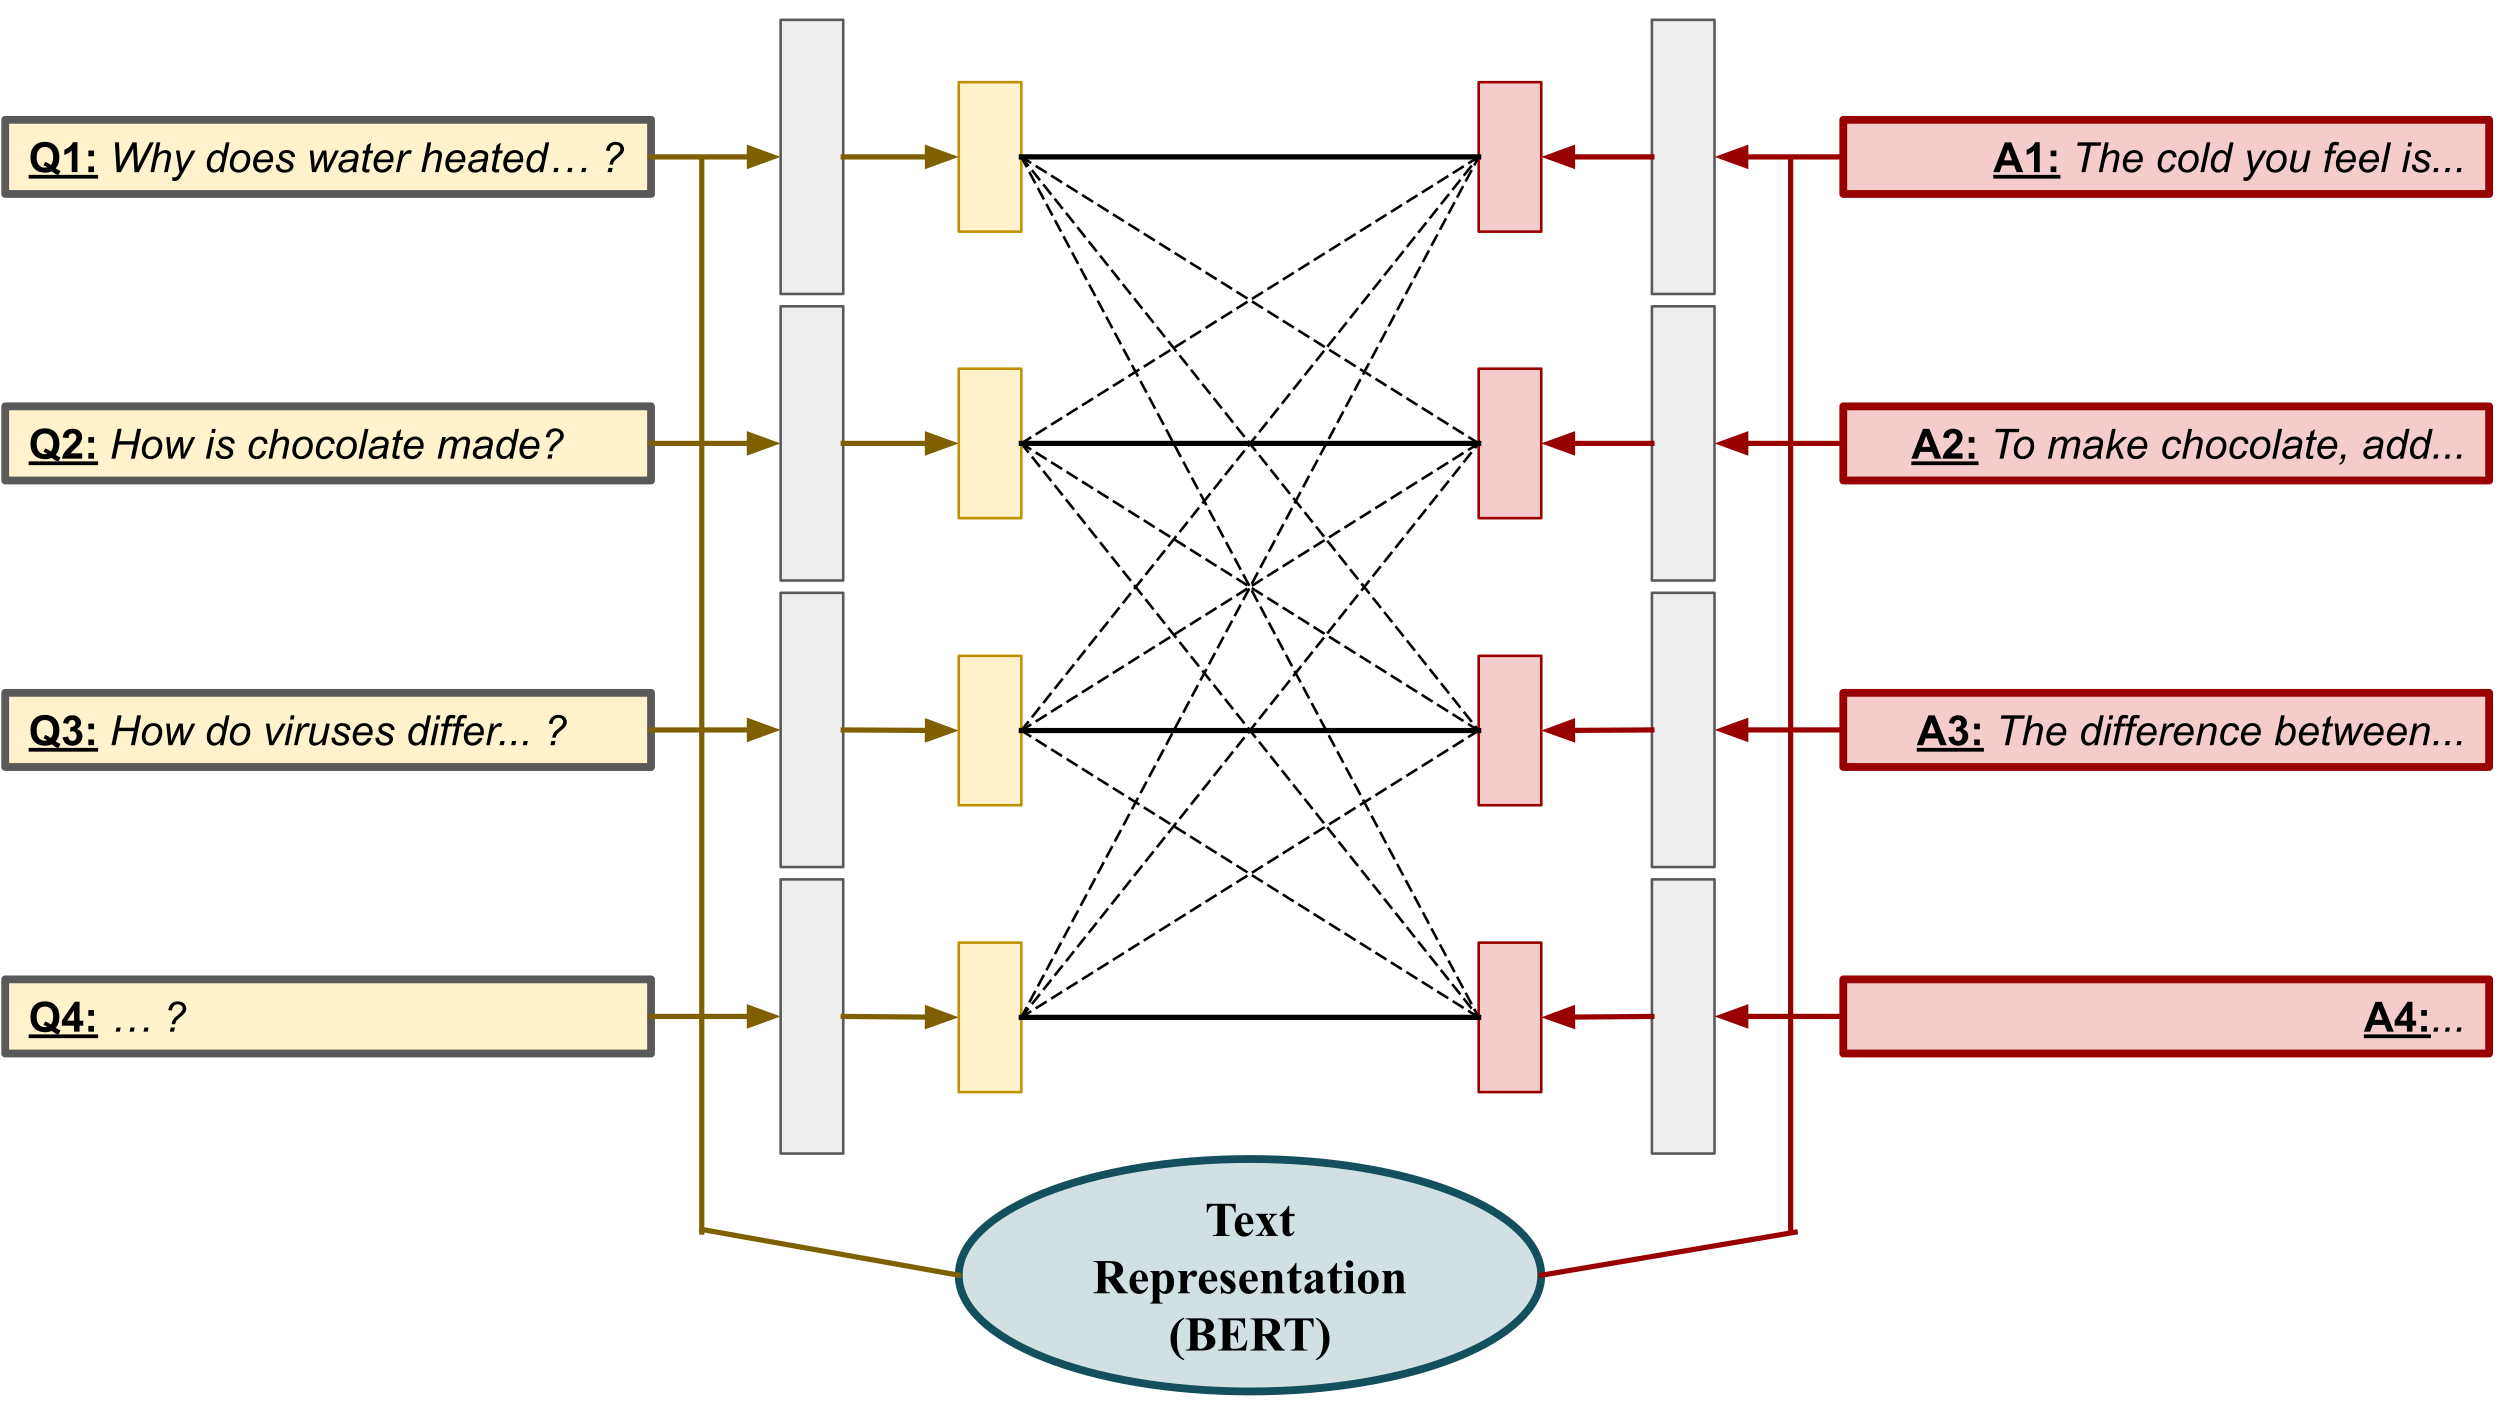<svg version="1.1" viewBox="0.0 0.0 960.0 540.0" fill="none" stroke="none" stroke-linecap="square" stroke-miterlimit="10" xmlns:xlink="http://www.w3.org/1999/xlink" xmlns="http://www.w3.org/2000/svg"><rect x="0.0" y="0.0" width="960.0" height="540.0" fill="#333333" stroke="none"/><clipPath id="p.0"><path d="m0 0l960.0 0l0 540.0l-960.0 0l0 -540.0z" clip-rule="nonzero"/></clipPath><g clip-path="url(#p.0)"><path fill="#ffffff" d="m0 0l960.0 0l0 540.0l-960.0 0z" fill-rule="evenodd"/><path fill="#fff2cc" d="m2.0 46.013l248.0 0l0 28.472l-248.0 0z" fill-rule="evenodd"/><path stroke="#595959" stroke-width="3.0" stroke-linejoin="round" stroke-linecap="butt" d="m2.0 46.013l248.0 0l0 28.472l-248.0 0z" fill-rule="evenodd"/><path fill="#000000" fill-opacity="0.0" d="m11.0 51.625l21.344 0l0 18.398l-21.344 0l0 -18.398z" fill-rule="nonzero"/><path fill="#000000" d="m21.391 64.656q0.844 0.609 1.844 0.969l-0.844 1.641q-0.531 -0.156 -1.031 -0.438q-0.109 -0.047 -1.531 -1.016q-1.125 0.5 -2.5 0.5q-2.641 0 -4.141 -1.562q-1.484 -1.562 -1.484 -4.375q0 -2.797 1.5 -4.359q1.5 -1.562 4.062 -1.562q2.547 0 4.031 1.562q1.5 1.562 1.5 4.359q0 1.484 -0.406 2.609q-0.312 0.859 -1.0 1.672zm-1.859 -1.312q0.438 -0.516 0.656 -1.25q0.234 -0.75 0.234 -1.719q0 -1.984 -0.875 -2.953q-0.875 -0.984 -2.297 -0.984q-1.406 0 -2.297 0.984q-0.875 0.984 -0.875 2.953q0 2.016 0.875 3.016q0.891 0.984 2.234 0.984q0.5 0 0.938 -0.156q-0.703 -0.469 -1.422 -0.719l0.641 -1.328q1.141 0.391 2.188 1.172zm10.211 2.766l-2.188 0l0 -8.281q-1.203 1.125 -2.844 1.672l0 -2.0q0.859 -0.281 1.859 -1.062q1.016 -0.781 1.391 -1.828l1.781 0l0 11.5z" fill-rule="nonzero"/><path fill="#010000" fill-opacity="0.0" d="m32.344 51.625l5.328 0l0 18.398l-5.328 0l0 -18.398z" fill-rule="nonzero"/><path fill="#000000" d="m33.922 60l0 -2.188l2.188 0l0 2.188l-2.188 0zm0 6.109l0 -2.203l2.188 0l0 2.203l-2.188 0z" fill-rule="nonzero"/><path fill="#000000" d="m44.82 66.109l-0.703 -11.453l1.562 0l0.266 5.656q0.016 0.406 0.078 2.203q0.016 0.5 0.016 0.703q0 0.141 -0.016 0.781q0.953 -1.953 1.375 -2.75l3.484 -6.594l1.578 0l0.391 6.688q0.062 1.156 0.078 2.766q0.141 -0.391 0.5 -1.188q0.578 -1.266 0.844 -1.812l3.266 -6.453l1.562 0l-5.828 11.453l-1.641 0l-0.375 -6.938q-0.062 -0.891 -0.094 -2.188q-0.469 1.078 -0.797 1.688l-3.969 7.438l-1.578 0zm12.93 0l2.391 -11.453l1.422 0l-0.922 4.391q0.797 -0.766 1.469 -1.094q0.688 -0.328 1.406 -0.328q1.031 0 1.594 0.547q0.578 0.531 0.578 1.422q0 0.438 -0.25 1.609l-1.031 4.906l-1.406 0l1.047 -5.031q0.234 -1.094 0.234 -1.375q0 -0.406 -0.281 -0.656q-0.281 -0.266 -0.812 -0.266q-0.766 0 -1.469 0.406q-0.688 0.406 -1.094 1.109q-0.391 0.688 -0.719 2.25l-0.734 3.562l-1.422 0zm8.367 3.203l0.094 -1.328q0.438 0.125 0.844 0.125q0.438 0 0.703 -0.188q0.344 -0.266 0.75 -0.969l0.453 -0.812l-1.391 -8.328l1.391 0l0.625 4.188q0.188 1.25 0.328 2.484l3.703 -6.672l1.484 0l-5.297 9.406q-0.766 1.375 -1.359 1.812q-0.594 0.453 -1.359 0.453q-0.5 0 -0.969 -0.172zm18.57 -4.406q-1.203 1.391 -2.531 1.391q-1.172 0 -1.969 -0.875q-0.781 -0.875 -0.781 -2.531q0 -1.516 0.625 -2.766q0.625 -1.25 1.547 -1.875q0.938 -0.625 1.875 -0.625q1.547 0 2.344 1.484l0.938 -4.453l1.406 0l-2.391 11.453l-1.312 0l0.25 -1.203zm-3.875 -2.281q0 0.875 0.172 1.375q0.172 0.5 0.578 0.828q0.422 0.328 1.0 0.328q0.969 0 1.75 -1.0q1.047 -1.328 1.047 -3.281q0 -0.984 -0.516 -1.531q-0.516 -0.562 -1.297 -0.562q-0.516 0 -0.938 0.234q-0.406 0.219 -0.828 0.766q-0.406 0.547 -0.688 1.391q-0.281 0.828 -0.281 1.453zm7.43 0.328q0 -2.422 1.438 -4.016q1.172 -1.312 3.094 -1.312q1.5 0 2.406 0.938q0.922 0.938 0.922 2.531q0 1.422 -0.578 2.656q-0.578 1.234 -1.641 1.891q-1.062 0.656 -2.25 0.656q-0.969 0 -1.766 -0.406q-0.781 -0.422 -1.203 -1.172q-0.422 -0.766 -0.422 -1.766zm1.422 -0.141q0 1.172 0.562 1.781q0.562 0.609 1.422 0.609q0.453 0 0.891 -0.188q0.453 -0.188 0.828 -0.562q0.391 -0.375 0.656 -0.844q0.281 -0.484 0.438 -1.047q0.25 -0.766 0.25 -1.484q0 -1.125 -0.578 -1.734q-0.562 -0.625 -1.422 -0.625q-0.656 0 -1.203 0.312q-0.547 0.312 -1.0 0.922q-0.438 0.609 -0.641 1.422q-0.203 0.812 -0.203 1.438zm13.32 0.469l1.375 0.141q-0.297 1.031 -1.359 1.953q-1.062 0.922 -2.547 0.922q-0.922 0 -1.688 -0.422q-0.766 -0.438 -1.172 -1.25q-0.406 -0.812 -0.406 -1.844q0 -1.359 0.625 -2.641q0.641 -1.281 1.641 -1.891q1.0 -0.625 2.156 -0.625q1.484 0 2.375 0.922q0.891 0.922 0.891 2.516q0 0.609 -0.109 1.25l-6.109 0q-0.031 0.234 -0.031 0.438q0 1.156 0.531 1.781q0.531 0.609 1.312 0.609q0.719 0 1.422 -0.469q0.703 -0.484 1.094 -1.391zm-4.109 -2.047l4.656 0q0.016 -0.219 0.016 -0.312q0 -1.062 -0.531 -1.625q-0.531 -0.578 -1.375 -0.578q-0.906 0 -1.656 0.625q-0.734 0.625 -1.109 1.891zm7.055 2.031l1.406 -0.078q0 0.609 0.188 1.047q0.188 0.422 0.688 0.703q0.516 0.266 1.188 0.266q0.938 0 1.406 -0.375q0.469 -0.375 0.469 -0.891q0 -0.359 -0.281 -0.688q-0.297 -0.328 -1.422 -0.812q-1.109 -0.484 -1.422 -0.672q-0.531 -0.328 -0.797 -0.75q-0.266 -0.438 -0.266 -1.0q0 -0.984 0.781 -1.688q0.781 -0.703 2.188 -0.703q1.562 0 2.375 0.719q0.828 0.719 0.859 1.906l-1.391 0.094q-0.031 -0.75 -0.531 -1.188q-0.5 -0.438 -1.406 -0.438q-0.734 0 -1.141 0.344q-0.406 0.328 -0.406 0.719q0 0.391 0.344 0.688q0.234 0.203 1.219 0.625q1.625 0.703 2.047 1.109q0.672 0.641 0.672 1.578q0 0.609 -0.391 1.203q-0.375 0.594 -1.156 0.953q-0.766 0.359 -1.828 0.359q-1.438 0 -2.438 -0.719q-1.016 -0.703 -0.953 -2.312zm13.883 2.844l-0.859 -8.297l1.359 0l0.375 3.719l0.141 2.094q0.016 0.234 0.047 0.953q0.234 -0.797 0.391 -1.219q0.172 -0.438 0.531 -1.219l1.984 -4.328l1.531 0l0.281 4.141q0.062 0.953 0.078 2.531q0.391 -1.047 1.266 -2.906l1.781 -3.766l1.422 0l-4.062 8.297l-1.469 0l-0.312 -4.875q-0.031 -0.453 -0.047 -1.766q-0.312 0.844 -0.75 1.812l-2.203 4.828l-1.484 0zm15.57 -1.031q-0.734 0.625 -1.422 0.922q-0.672 0.297 -1.438 0.297q-1.156 0 -1.859 -0.672q-0.703 -0.688 -0.703 -1.734q0 -0.703 0.312 -1.234q0.328 -0.531 0.844 -0.859q0.531 -0.328 1.281 -0.469q0.484 -0.094 1.812 -0.141q1.328 -0.062 1.906 -0.281q0.172 -0.578 0.172 -0.969q0 -0.484 -0.359 -0.766q-0.5 -0.391 -1.438 -0.391q-0.891 0 -1.469 0.391q-0.562 0.391 -0.812 1.125l-1.438 -0.125q0.438 -1.234 1.391 -1.891q0.953 -0.656 2.391 -0.656q1.547 0 2.438 0.734q0.688 0.547 0.688 1.422q0 0.656 -0.188 1.531l-0.469 2.062q-0.219 0.984 -0.219 1.609q0 0.391 0.172 1.125l-1.422 0q-0.125 -0.406 -0.172 -1.031zm0.531 -3.172q-0.297 0.109 -0.641 0.172q-0.344 0.062 -1.141 0.141q-1.234 0.109 -1.75 0.281q-0.5 0.156 -0.766 0.531q-0.25 0.359 -0.25 0.812q0 0.594 0.406 0.984q0.422 0.375 1.172 0.375q0.703 0 1.344 -0.375q0.656 -0.375 1.031 -1.031q0.375 -0.672 0.594 -1.891zm6.086 3.047l-0.234 1.172q-0.516 0.125 -0.984 0.125q-0.844 0 -1.344 -0.422q-0.375 -0.312 -0.375 -0.844q0 -0.281 0.203 -1.266l1.0 -4.812l-1.109 0l0.219 -1.094l1.125 0l0.422 -2.047l1.625 -0.969l-0.641 3.016l1.391 0l-0.234 1.094l-1.375 0l-0.969 4.578q-0.172 0.875 -0.172 1.047q0 0.25 0.141 0.391q0.141 0.125 0.469 0.125q0.469 0 0.844 -0.094zm7.227 -1.672l1.375 0.141q-0.297 1.031 -1.359 1.953q-1.062 0.922 -2.547 0.922q-0.922 0 -1.688 -0.422q-0.766 -0.438 -1.172 -1.25q-0.406 -0.812 -0.406 -1.844q0 -1.359 0.625 -2.641q0.641 -1.281 1.641 -1.891q1.0 -0.625 2.156 -0.625q1.484 0 2.375 0.922q0.891 0.922 0.891 2.516q0 0.609 -0.109 1.25l-6.109 0q-0.031 0.234 -0.031 0.438q0 1.156 0.531 1.781q0.531 0.609 1.312 0.609q0.719 0 1.422 -0.469q0.703 -0.484 1.094 -1.391zm-4.109 -2.047l4.656 0q0.016 -0.219 0.016 -0.312q0 -1.062 -0.531 -1.625q-0.531 -0.578 -1.375 -0.578q-0.906 0 -1.656 0.625q-0.734 0.625 -1.109 1.891zm6.914 4.875l1.734 -8.297l1.25 0l-0.344 1.688q0.641 -0.953 1.25 -1.406q0.609 -0.469 1.25 -0.469q0.422 0 1.047 0.297l-0.578 1.312q-0.375 -0.266 -0.812 -0.266q-0.734 0 -1.516 0.828q-0.781 0.828 -1.234 2.984l-0.703 3.328l-1.344 0zm9.773 0l2.391 -11.453l1.422 0l-0.922 4.391q0.797 -0.766 1.469 -1.094q0.688 -0.328 1.406 -0.328q1.031 0 1.594 0.547q0.578 0.531 0.578 1.422q0 0.438 -0.25 1.609l-1.031 4.906l-1.406 0l1.047 -5.031q0.234 -1.094 0.234 -1.375q0 -0.406 -0.281 -0.656q-0.281 -0.266 -0.812 -0.266q-0.766 0 -1.469 0.406q-0.688 0.406 -1.094 1.109q-0.391 0.688 -0.719 2.25l-0.734 3.562l-1.422 0zm14.992 -2.828l1.375 0.141q-0.297 1.031 -1.359 1.953q-1.062 0.922 -2.547 0.922q-0.922 0 -1.688 -0.422q-0.766 -0.438 -1.172 -1.25q-0.406 -0.812 -0.406 -1.844q0 -1.359 0.625 -2.641q0.641 -1.281 1.641 -1.891q1.0 -0.625 2.156 -0.625q1.484 0 2.375 0.922q0.891 0.922 0.891 2.516q0 0.609 -0.109 1.25l-6.109 0q-0.031 0.234 -0.031 0.438q0 1.156 0.531 1.781q0.531 0.609 1.312 0.609q0.719 0 1.422 -0.469q0.703 -0.484 1.094 -1.391zm-4.109 -2.047l4.656 0q0.016 -0.219 0.016 -0.312q0 -1.062 -0.531 -1.625q-0.531 -0.578 -1.375 -0.578q-0.906 0 -1.656 0.625q-0.734 0.625 -1.109 1.891zm12.508 3.844q-0.734 0.625 -1.422 0.922q-0.672 0.297 -1.438 0.297q-1.156 0 -1.859 -0.672q-0.703 -0.688 -0.703 -1.734q0 -0.703 0.312 -1.234q0.328 -0.531 0.844 -0.859q0.531 -0.328 1.281 -0.469q0.484 -0.094 1.812 -0.141q1.328 -0.062 1.906 -0.281q0.172 -0.578 0.172 -0.969q0 -0.484 -0.359 -0.766q-0.5 -0.391 -1.438 -0.391q-0.891 0 -1.469 0.391q-0.562 0.391 -0.812 1.125l-1.438 -0.125q0.438 -1.234 1.391 -1.891q0.953 -0.656 2.391 -0.656q1.547 0 2.438 0.734q0.688 0.547 0.688 1.422q0 0.656 -0.188 1.531l-0.469 2.062q-0.219 0.984 -0.219 1.609q0 0.391 0.172 1.125l-1.422 0q-0.125 -0.406 -0.172 -1.031zm0.531 -3.172q-0.297 0.109 -0.641 0.172q-0.344 0.062 -1.141 0.141q-1.234 0.109 -1.75 0.281q-0.5 0.156 -0.766 0.531q-0.25 0.359 -0.25 0.812q0 0.594 0.406 0.984q0.422 0.375 1.172 0.375q0.703 0 1.344 -0.375q0.656 -0.375 1.031 -1.031q0.375 -0.672 0.594 -1.891zm6.086 3.047l-0.234 1.172q-0.516 0.125 -0.984 0.125q-0.844 0 -1.344 -0.422q-0.375 -0.312 -0.375 -0.844q0 -0.281 0.203 -1.266l1.0 -4.812l-1.109 0l0.219 -1.094l1.125 0l0.422 -2.047l1.625 -0.969l-0.641 3.016l1.391 0l-0.234 1.094l-1.375 0l-0.969 4.578q-0.172 0.875 -0.172 1.047q0 0.25 0.141 0.391q0.141 0.125 0.469 0.125q0.469 0 0.844 -0.094zm7.227 -1.672l1.375 0.141q-0.297 1.031 -1.359 1.953q-1.062 0.922 -2.547 0.922q-0.922 0 -1.688 -0.422q-0.766 -0.438 -1.172 -1.25q-0.406 -0.812 -0.406 -1.844q0 -1.359 0.625 -2.641q0.641 -1.281 1.641 -1.891q1.0 -0.625 2.156 -0.625q1.484 0 2.375 0.922q0.891 0.922 0.891 2.516q0 0.609 -0.109 1.25l-6.109 0q-0.031 0.234 -0.031 0.438q0 1.156 0.531 1.781q0.531 0.609 1.312 0.609q0.719 0 1.422 -0.469q0.703 -0.484 1.094 -1.391zm-4.109 -2.047l4.656 0q0.016 -0.219 0.016 -0.312q0 -1.062 -0.531 -1.625q-0.531 -0.578 -1.375 -0.578q-0.906 0 -1.656 0.625q-0.734 0.625 -1.109 1.891zm12.508 3.672q-1.203 1.391 -2.531 1.391q-1.172 0 -1.969 -0.875q-0.781 -0.875 -0.781 -2.531q0 -1.516 0.625 -2.766q0.625 -1.25 1.547 -1.875q0.938 -0.625 1.875 -0.625q1.547 0 2.344 1.484l0.938 -4.453l1.406 0l-2.391 11.453l-1.312 0l0.25 -1.203zm-3.875 -2.281q0 0.875 0.172 1.375q0.172 0.5 0.578 0.828q0.422 0.328 1.0 0.328q0.969 0 1.75 -1.0q1.047 -1.328 1.047 -3.281q0 -0.984 -0.516 -1.531q-0.516 -0.562 -1.297 -0.562q-0.516 0 -0.938 0.234q-0.406 0.219 -0.828 0.766q-0.406 0.547 -0.688 1.391q-0.281 0.828 -0.281 1.453zm8.945 3.484l0.344 -1.609l1.594 0l-0.344 1.609l-1.594 0zm5.344 0l0.344 -1.609l1.594 0l-0.328 1.609l-1.609 0zm5.359 0l0.328 -1.609l1.594 0l-0.328 1.609l-1.594 0zm10.805 -2.875q0.078 -0.703 0.312 -1.25q0.25 -0.562 0.75 -1.141q0.297 -0.328 1.391 -1.219q1.109 -0.891 1.438 -1.438q0.328 -0.562 0.328 -1.031q0 -0.625 -0.531 -1.094q-0.516 -0.469 -1.328 -0.469q-0.891 0 -1.484 0.562q-0.594 0.547 -0.781 1.859l-1.422 -0.234q0.344 -1.672 1.297 -2.5q0.969 -0.828 2.344 -0.828q0.953 0 1.719 0.391q0.781 0.375 1.172 1.047q0.406 0.656 0.406 1.375q0 0.859 -0.578 1.656q-0.422 0.594 -1.922 1.781q-1.031 0.828 -1.344 1.297q-0.312 0.469 -0.438 1.234l-1.328 0zm-0.703 2.875l0.344 -1.609l1.594 0l-0.328 1.609l-1.609 0z" fill-rule="nonzero"/><path fill="#000000" d="m11.0 67.149l26.672 0l0 1.44l-26.672 0l0 -1.44z" fill-rule="nonzero"/><path fill="#f4cccc" d="m707.822 46.013l248.0 0l0 28.472l-248.0 0z" fill-rule="evenodd"/><path stroke="#990000" stroke-width="3.0" stroke-linejoin="round" stroke-linecap="butt" d="m707.822 46.013l248.0 0l0 28.472l-248.0 0z" fill-rule="evenodd"/><path fill="#000000" fill-opacity="0.0" d="m765.408 51.625l20.453 0l0 18.398l-20.453 0l0 -18.398z" fill-rule="nonzero"/><path fill="#000000" d="m776.908 66.109l-2.516 0l-1.0 -2.609l-4.578 0l-0.953 2.609l-2.453 0l4.469 -11.453l2.438 0l4.594 11.453zm-4.266 -4.531l-1.578 -4.25l-1.547 4.25l3.125 0zm10.617 4.531l-2.188 0l0 -8.281q-1.203 1.125 -2.844 1.672l0 -2.0q0.859 -0.281 1.859 -1.062q1.016 -0.781 1.391 -1.828l1.781 0l0 11.5z" fill-rule="nonzero"/><path fill="#010000" fill-opacity="0.0" d="m785.861 51.625l5.328 0l0 18.398l-5.328 0l0 -18.398z" fill-rule="nonzero"/><path fill="#000000" d="m787.439 60l0 -2.188l2.188 0l0 2.188l-2.188 0zm0 6.109l0 -2.203l2.188 0l0 2.203l-2.188 0z" fill-rule="nonzero"/><path fill="#000000" d="m799.275 66.109l2.109 -10.156l-3.75 0l0.266 -1.297l9.016 0l-0.266 1.297l-3.734 0l-2.109 10.156l-1.531 0zm6.664 0l2.391 -11.453l1.422 0l-0.922 4.391q0.797 -0.766 1.469 -1.094q0.688 -0.328 1.406 -0.328q1.031 0 1.594 0.547q0.578 0.531 0.578 1.422q0 0.438 -0.25 1.609l-1.031 4.906l-1.406 0l1.047 -5.031q0.234 -1.094 0.234 -1.375q0 -0.406 -0.281 -0.656q-0.281 -0.266 -0.812 -0.266q-0.766 0 -1.469 0.406q-0.688 0.406 -1.094 1.109q-0.391 0.688 -0.719 2.25l-0.734 3.562l-1.422 0zm14.992 -2.828l1.375 0.141q-0.297 1.031 -1.359 1.953q-1.062 0.922 -2.547 0.922q-0.922 0 -1.688 -0.422q-0.766 -0.438 -1.172 -1.25q-0.406 -0.812 -0.406 -1.844q0 -1.359 0.625 -2.641q0.641 -1.281 1.641 -1.891q1.0 -0.625 2.156 -0.625q1.484 0 2.375 0.922q0.891 0.922 0.891 2.516q0 0.609 -0.109 1.25l-6.109 0q-0.031 0.234 -0.031 0.438q0 1.156 0.531 1.781q0.531 0.609 1.312 0.609q0.719 0 1.422 -0.469q0.703 -0.484 1.094 -1.391zm-4.109 -2.047l4.656 0q0.016 -0.219 0.016 -0.312q0 -1.062 -0.531 -1.625q-0.531 -0.578 -1.375 -0.578q-0.906 0 -1.656 0.625q-0.734 0.625 -1.109 1.891zm17.094 1.844l1.406 0.156q-0.531 1.547 -1.516 2.312q-0.969 0.75 -2.219 0.75q-1.359 0 -2.203 -0.875q-0.828 -0.875 -0.828 -2.453q0 -1.359 0.531 -2.672q0.547 -1.312 1.547 -1.984q1.0 -0.688 2.297 -0.688q1.328 0 2.109 0.75q0.781 0.75 0.781 2.0l-1.391 0.094q0 -0.797 -0.453 -1.234q-0.453 -0.453 -1.188 -0.453q-0.844 0 -1.469 0.547q-0.625 0.531 -0.984 1.641q-0.359 1.094 -0.359 2.109q0 1.062 0.469 1.594q0.469 0.531 1.156 0.531q0.688 0 1.312 -0.516q0.641 -0.531 1.0 -1.609zm2.516 -0.125q0 -2.422 1.438 -4.016q1.172 -1.312 3.094 -1.312q1.5 0 2.406 0.938q0.922 0.938 0.922 2.531q0 1.422 -0.578 2.656q-0.578 1.234 -1.641 1.891q-1.062 0.656 -2.25 0.656q-0.969 0 -1.766 -0.406q-0.781 -0.422 -1.203 -1.172q-0.422 -0.766 -0.422 -1.766zm1.422 -0.141q0 1.172 0.562 1.781q0.562 0.609 1.422 0.609q0.453 0 0.891 -0.188q0.453 -0.188 0.828 -0.562q0.391 -0.375 0.656 -0.844q0.281 -0.484 0.438 -1.047q0.25 -0.766 0.25 -1.484q0 -1.125 -0.578 -1.734q-0.562 -0.625 -1.422 -0.625q-0.656 0 -1.203 0.312q-0.547 0.312 -1.0 0.922q-0.438 0.609 -0.641 1.422q-0.203 0.812 -0.203 1.438zm7.117 3.297l2.391 -11.453l1.422 0l-2.391 11.453l-1.422 0zm9.258 -1.203q-1.203 1.391 -2.531 1.391q-1.172 0 -1.969 -0.875q-0.781 -0.875 -0.781 -2.531q0 -1.516 0.625 -2.766q0.625 -1.25 1.547 -1.875q0.938 -0.625 1.875 -0.625q1.547 0 2.344 1.484l0.938 -4.453l1.406 0l-2.391 11.453l-1.312 0l0.25 -1.203zm-3.875 -2.281q0 0.875 0.172 1.375q0.172 0.5 0.578 0.828q0.422 0.328 1.0 0.328q0.969 0 1.75 -1.0q1.047 -1.328 1.047 -3.281q0 -0.984 -0.516 -1.531q-0.516 -0.562 -1.297 -0.562q-0.516 0 -0.938 0.234q-0.406 0.219 -0.828 0.766q-0.406 0.547 -0.688 1.391q-0.281 0.828 -0.281 1.453zm11.094 6.688l0.094 -1.328q0.438 0.125 0.844 0.125q0.438 0 0.703 -0.188q0.344 -0.266 0.75 -0.969l0.453 -0.812l-1.391 -8.328l1.391 0l0.625 4.188q0.188 1.25 0.328 2.484l3.703 -6.672l1.484 0l-5.297 9.406q-0.766 1.375 -1.359 1.812q-0.594 0.453 -1.359 0.453q-0.5 0 -0.969 -0.172zm8.781 -6.359q0 -2.422 1.438 -4.016q1.172 -1.312 3.094 -1.312q1.5 0 2.406 0.938q0.922 0.938 0.922 2.531q0 1.422 -0.578 2.656q-0.578 1.234 -1.641 1.891q-1.062 0.656 -2.25 0.656q-0.969 0 -1.766 -0.406q-0.781 -0.422 -1.203 -1.172q-0.422 -0.766 -0.422 -1.766zm1.422 -0.141q0 1.172 0.562 1.781q0.562 0.609 1.422 0.609q0.453 0 0.891 -0.188q0.453 -0.188 0.828 -0.562q0.391 -0.375 0.656 -0.844q0.281 -0.484 0.438 -1.047q0.25 -0.766 0.25 -1.484q0 -1.125 -0.578 -1.734q-0.562 -0.625 -1.422 -0.625q-0.656 0 -1.203 0.312q-0.547 0.312 -1.0 0.922q-0.438 0.609 -0.641 1.422q-0.203 0.812 -0.203 1.438zm12.898 1.797q-1.5 1.688 -3.062 1.688q-0.953 0 -1.547 -0.547q-0.594 -0.562 -0.594 -1.359q0 -0.516 0.266 -1.797l1.0 -4.781l1.422 0l-1.109 5.297q-0.141 0.672 -0.141 1.031q0 0.469 0.281 0.734q0.281 0.266 0.844 0.266q0.594 0 1.156 -0.281q0.562 -0.297 0.969 -0.781q0.422 -0.5 0.672 -1.172q0.172 -0.438 0.406 -1.516l0.75 -3.578l1.406 0l-1.734 8.297l-1.297 0l0.312 -1.5zm7.875 1.5l1.5 -7.203l-1.266 0l0.234 -1.094l1.266 0l0.234 -1.188q0.188 -0.875 0.391 -1.266q0.203 -0.391 0.641 -0.641q0.453 -0.266 1.234 -0.266q0.531 0 1.562 0.234l-0.266 1.234q-0.719 -0.188 -1.203 -0.188q-0.406 0 -0.625 0.203q-0.219 0.203 -0.375 0.984l-0.188 0.891l1.578 0l-0.219 1.094l-1.578 0l-1.516 7.203l-1.406 0zm10.336 -2.828l1.375 0.141q-0.297 1.031 -1.359 1.953q-1.062 0.922 -2.547 0.922q-0.922 0 -1.688 -0.422q-0.766 -0.438 -1.172 -1.25q-0.406 -0.812 -0.406 -1.844q0 -1.359 0.625 -2.641q0.641 -1.281 1.641 -1.891q1.0 -0.625 2.156 -0.625q1.484 0 2.375 0.922q0.891 0.922 0.891 2.516q0 0.609 -0.109 1.25l-6.109 0q-0.031 0.234 -0.031 0.438q0 1.156 0.531 1.781q0.531 0.609 1.312 0.609q0.719 0 1.422 -0.469q0.703 -0.484 1.094 -1.391zm-4.109 -2.047l4.656 0q0.016 -0.219 0.016 -0.312q0 -1.062 -0.531 -1.625q-0.531 -0.578 -1.375 -0.578q-0.906 0 -1.656 0.625q-0.734 0.625 -1.109 1.891zm13.008 2.047l1.375 0.141q-0.297 1.031 -1.359 1.953q-1.062 0.922 -2.547 0.922q-0.922 0 -1.688 -0.422q-0.766 -0.438 -1.172 -1.25q-0.406 -0.812 -0.406 -1.844q0 -1.359 0.625 -2.641q0.641 -1.281 1.641 -1.891q1.0 -0.625 2.156 -0.625q1.484 0 2.375 0.922q0.891 0.922 0.891 2.516q0 0.609 -0.109 1.25l-6.109 0q-0.031 0.234 -0.031 0.438q0 1.156 0.531 1.781q0.531 0.609 1.312 0.609q0.719 0 1.422 -0.469q0.703 -0.484 1.094 -1.391zm-4.109 -2.047l4.656 0q0.016 -0.219 0.016 -0.312q0 -1.062 -0.531 -1.625q-0.531 -0.578 -1.375 -0.578q-0.906 0 -1.656 0.625q-0.734 0.625 -1.109 1.891zm6.805 4.875l2.391 -11.453l1.422 0l-2.391 11.453l-1.422 0zm10.125 -9.859l0.328 -1.594l1.406 0l-0.328 1.594l-1.406 0zm-2.062 9.859l1.734 -8.297l1.406 0l-1.734 8.297l-1.406 0zm3.742 -2.844l1.406 -0.078q0 0.609 0.188 1.047q0.188 0.422 0.688 0.703q0.516 0.266 1.188 0.266q0.938 0 1.406 -0.375q0.469 -0.375 0.469 -0.891q0 -0.359 -0.281 -0.688q-0.297 -0.328 -1.422 -0.812q-1.109 -0.484 -1.422 -0.672q-0.531 -0.328 -0.797 -0.75q-0.266 -0.438 -0.266 -1.0q0 -0.984 0.781 -1.688q0.781 -0.703 2.188 -0.703q1.562 0 2.375 0.719q0.828 0.719 0.859 1.906l-1.391 0.094q-0.031 -0.75 -0.531 -1.188q-0.5 -0.438 -1.406 -0.438q-0.734 0 -1.141 0.344q-0.406 0.328 -0.406 0.719q0 0.391 0.344 0.688q0.234 0.203 1.219 0.625q1.625 0.703 2.047 1.109q0.672 0.641 0.672 1.578q0 0.609 -0.391 1.203q-0.375 0.594 -1.156 0.953q-0.766 0.359 -1.828 0.359q-1.438 0 -2.438 -0.719q-1.016 -0.703 -0.953 -2.312zm8.25 2.844l0.344 -1.609l1.594 0l-0.344 1.609l-1.594 0zm4.445 0l0.344 -1.609l1.594 0l-0.344 1.609l-1.594 0zm4.445 0l0.344 -1.609l1.594 0l-0.344 1.609l-1.594 0z" fill-rule="nonzero"/><path fill="#000000" d="m765.408 67.149l25.781 0l0 1.44l-25.781 0l0 -1.44z" fill-rule="nonzero"/><path fill="#fff2cc" d="m2.0 156.033l248.0 0l0 28.472l-248.0 0z" fill-rule="evenodd"/><path stroke="#595959" stroke-width="3.0" stroke-linejoin="round" stroke-linecap="butt" d="m2.0 156.033l248.0 0l0 28.472l-248.0 0z" fill-rule="evenodd"/><path fill="#000000" fill-opacity="0.0" d="m11.0 161.645l26.672 0l0 18.398l-26.672 0l0 -18.398z" fill-rule="nonzero"/><path fill="#000000" d="m21.391 174.676q0.844 0.609 1.844 0.969l-0.844 1.641q-0.531 -0.156 -1.031 -0.438q-0.109 -0.047 -1.531 -1.016q-1.125 0.5 -2.5 0.5q-2.641 0 -4.141 -1.562q-1.484 -1.562 -1.484 -4.375q0 -2.797 1.5 -4.359q1.5 -1.562 4.062 -1.562q2.547 0 4.031 1.562q1.5 1.562 1.5 4.359q0 1.484 -0.406 2.609q-0.312 0.859 -1.0 1.672zm-1.859 -1.312q0.438 -0.516 0.656 -1.25q0.234 -0.75 0.234 -1.719q0 -1.984 -0.875 -2.953q-0.875 -0.984 -2.297 -0.984q-1.406 0 -2.297 0.984q-0.875 0.984 -0.875 2.953q0 2.016 0.875 3.016q0.891 0.984 2.234 0.984q0.5 0 0.938 -0.156q-0.703 -0.469 -1.422 -0.719l0.641 -1.328q1.141 0.391 2.188 1.172zm12.008 0.719l0 2.047l-7.688 0q0.125 -1.156 0.75 -2.188q0.625 -1.047 2.469 -2.75q1.484 -1.391 1.812 -1.875q0.453 -0.688 0.453 -1.344q0 -0.734 -0.391 -1.125q-0.391 -0.406 -1.094 -0.406q-0.688 0 -1.094 0.422q-0.406 0.406 -0.469 1.375l-2.188 -0.219q0.203 -1.812 1.234 -2.594q1.031 -0.797 2.578 -0.797q1.688 0 2.656 0.922q0.969 0.906 0.969 2.266q0 0.766 -0.281 1.469q-0.266 0.703 -0.875 1.469q-0.391 0.5 -1.438 1.453q-1.031 0.953 -1.312 1.266q-0.281 0.312 -0.453 0.609l4.359 0zm2.383 -4.062l0 -2.188l2.188 0l0 2.188l-2.188 0zm0 6.109l0 -2.203l2.188 0l0 2.203l-2.188 0z" fill-rule="nonzero"/><path fill="#000000" d="m42.789 176.129l2.406 -11.453l1.516 0l-0.984 4.75l5.938 0l0.984 -4.75l1.531 0l-2.391 11.453l-1.531 0l1.125 -5.406l-5.922 0l-1.141 5.406l-1.531 0zm11.664 -3.156q0 -2.422 1.438 -4.016q1.172 -1.312 3.094 -1.312q1.5 0 2.406 0.938q0.922 0.938 0.922 2.531q0 1.422 -0.578 2.656q-0.578 1.234 -1.641 1.891q-1.062 0.656 -2.25 0.656q-0.969 0 -1.766 -0.406q-0.781 -0.422 -1.203 -1.172q-0.422 -0.766 -0.422 -1.766zm1.422 -0.141q0 1.172 0.562 1.781q0.562 0.609 1.422 0.609q0.453 0 0.891 -0.188q0.453 -0.188 0.828 -0.562q0.391 -0.375 0.656 -0.844q0.281 -0.484 0.438 -1.047q0.25 -0.766 0.25 -1.484q0 -1.125 -0.578 -1.734q-0.562 -0.625 -1.422 -0.625q-0.656 0 -1.203 0.312q-0.547 0.312 -1.0 0.922q-0.438 0.609 -0.641 1.422q-0.203 0.812 -0.203 1.438zm8.805 3.297l-0.859 -8.297l1.359 0l0.375 3.719l0.141 2.094q0.016 0.234 0.047 0.953q0.234 -0.797 0.391 -1.219q0.172 -0.438 0.531 -1.219l1.984 -4.328l1.531 0l0.281 4.141q0.062 0.953 0.078 2.531q0.391 -1.047 1.266 -2.906l1.781 -3.766l1.422 0l-4.062 8.297l-1.469 0l-0.312 -4.875q-0.031 -0.453 -0.047 -1.766q-0.312 0.844 -0.75 1.812l-2.203 4.828l-1.484 0zm16.438 -9.859l0.328 -1.594l1.406 0l-0.328 1.594l-1.406 0zm-2.062 9.859l1.734 -8.297l1.406 0l-1.734 8.297l-1.406 0zm3.742 -2.844l1.406 -0.078q0 0.609 0.188 1.047q0.188 0.422 0.688 0.703q0.516 0.266 1.188 0.266q0.938 0 1.406 -0.375q0.469 -0.375 0.469 -0.891q0 -0.359 -0.281 -0.688q-0.297 -0.328 -1.422 -0.812q-1.109 -0.484 -1.422 -0.672q-0.531 -0.328 -0.797 -0.75q-0.266 -0.438 -0.266 -1.0q0 -0.984 0.781 -1.688q0.781 -0.703 2.188 -0.703q1.562 0 2.375 0.719q0.828 0.719 0.859 1.906l-1.391 0.094q-0.031 -0.75 -0.531 -1.188q-0.5 -0.438 -1.406 -0.438q-0.734 0 -1.141 0.344q-0.406 0.328 -0.406 0.719q0 0.391 0.344 0.688q0.234 0.203 1.219 0.625q1.625 0.703 2.047 1.109q0.672 0.641 0.672 1.578q0 0.609 -0.391 1.203q-0.375 0.594 -1.156 0.953q-0.766 0.359 -1.828 0.359q-1.438 0 -2.438 -0.719q-1.016 -0.703 -0.953 -2.312zm18.039 -0.188l1.406 0.156q-0.531 1.547 -1.516 2.312q-0.969 0.75 -2.219 0.75q-1.359 0 -2.203 -0.875q-0.828 -0.875 -0.828 -2.453q0 -1.359 0.531 -2.672q0.547 -1.312 1.547 -1.984q1.0 -0.688 2.297 -0.688q1.328 0 2.109 0.75q0.781 0.75 0.781 2.0l-1.391 0.094q0 -0.797 -0.453 -1.234q-0.453 -0.453 -1.188 -0.453q-0.844 0 -1.469 0.547q-0.625 0.531 -0.984 1.641q-0.359 1.094 -0.359 2.109q0 1.062 0.469 1.594q0.469 0.531 1.156 0.531q0.688 0 1.312 -0.516q0.641 -0.531 1.0 -1.609zm2.266 3.031l2.391 -11.453l1.422 0l-0.922 4.391q0.797 -0.766 1.469 -1.094q0.688 -0.328 1.406 -0.328q1.031 0 1.594 0.547q0.578 0.531 0.578 1.422q0 0.438 -0.25 1.609l-1.031 4.906l-1.406 0l1.047 -5.031q0.234 -1.094 0.234 -1.375q0 -0.406 -0.281 -0.656q-0.281 -0.266 -0.812 -0.266q-0.766 0 -1.469 0.406q-0.688 0.406 -1.094 1.109q-0.391 0.688 -0.719 2.25l-0.734 3.562l-1.422 0zm9.148 -3.156q0 -2.422 1.438 -4.016q1.172 -1.312 3.094 -1.312q1.5 0 2.406 0.938q0.922 0.938 0.922 2.531q0 1.422 -0.578 2.656q-0.578 1.234 -1.641 1.891q-1.062 0.656 -2.25 0.656q-0.969 0 -1.766 -0.406q-0.781 -0.422 -1.203 -1.172q-0.422 -0.766 -0.422 -1.766zm1.422 -0.141q0 1.172 0.562 1.781q0.562 0.609 1.422 0.609q0.453 0 0.891 -0.188q0.453 -0.188 0.828 -0.562q0.391 -0.375 0.656 -0.844q0.281 -0.484 0.438 -1.047q0.25 -0.766 0.25 -1.484q0 -1.125 -0.578 -1.734q-0.562 -0.625 -1.422 -0.625q-0.656 0 -1.203 0.312q-0.547 0.312 -1.0 0.922q-0.438 0.609 -0.641 1.422q-0.203 0.812 -0.203 1.438zm12.961 0.266l1.406 0.156q-0.531 1.547 -1.516 2.312q-0.969 0.75 -2.219 0.75q-1.359 0 -2.203 -0.875q-0.828 -0.875 -0.828 -2.453q0 -1.359 0.531 -2.672q0.547 -1.312 1.547 -1.984q1.0 -0.688 2.297 -0.688q1.328 0 2.109 0.75q0.781 0.75 0.781 2.0l-1.391 0.094q0 -0.797 -0.453 -1.234q-0.453 -0.453 -1.188 -0.453q-0.844 0 -1.469 0.547q-0.625 0.531 -0.984 1.641q-0.359 1.094 -0.359 2.109q0 1.062 0.469 1.594q0.469 0.531 1.156 0.531q0.688 0 1.312 -0.516q0.641 -0.531 1.0 -1.609zm2.516 -0.125q0 -2.422 1.438 -4.016q1.172 -1.312 3.094 -1.312q1.5 0 2.406 0.938q0.922 0.938 0.922 2.531q0 1.422 -0.578 2.656q-0.578 1.234 -1.641 1.891q-1.062 0.656 -2.25 0.656q-0.969 0 -1.766 -0.406q-0.781 -0.422 -1.203 -1.172q-0.422 -0.766 -0.422 -1.766zm1.422 -0.141q0 1.172 0.562 1.781q0.562 0.609 1.422 0.609q0.453 0 0.891 -0.188q0.453 -0.188 0.828 -0.562q0.391 -0.375 0.656 -0.844q0.281 -0.484 0.438 -1.047q0.25 -0.766 0.25 -1.484q0 -1.125 -0.578 -1.734q-0.562 -0.625 -1.422 -0.625q-0.656 0 -1.203 0.312q-0.547 0.312 -1.0 0.922q-0.438 0.609 -0.641 1.422q-0.203 0.812 -0.203 1.438zm7.117 3.297l2.391 -11.453l1.422 0l-2.391 11.453l-1.422 0zm9.258 -1.031q-0.734 0.625 -1.422 0.922q-0.672 0.297 -1.438 0.297q-1.156 0 -1.859 -0.672q-0.703 -0.688 -0.703 -1.734q0 -0.703 0.312 -1.234q0.328 -0.531 0.844 -0.859q0.531 -0.328 1.281 -0.469q0.484 -0.094 1.812 -0.141q1.328 -0.062 1.906 -0.281q0.172 -0.578 0.172 -0.969q0 -0.484 -0.359 -0.766q-0.5 -0.391 -1.438 -0.391q-0.891 0 -1.469 0.391q-0.562 0.391 -0.812 1.125l-1.438 -0.125q0.438 -1.234 1.391 -1.891q0.953 -0.656 2.391 -0.656q1.547 0 2.438 0.734q0.688 0.547 0.688 1.422q0 0.656 -0.188 1.531l-0.469 2.062q-0.219 0.984 -0.219 1.609q0 0.391 0.172 1.125l-1.422 0q-0.125 -0.406 -0.172 -1.031zm0.531 -3.172q-0.297 0.109 -0.641 0.172q-0.344 0.062 -1.141 0.141q-1.234 0.109 -1.75 0.281q-0.5 0.156 -0.766 0.531q-0.25 0.359 -0.25 0.812q0 0.594 0.406 0.984q0.422 0.375 1.172 0.375q0.703 0 1.344 -0.375q0.656 -0.375 1.031 -1.031q0.375 -0.672 0.594 -1.891zm6.086 3.047l-0.234 1.172q-0.516 0.125 -0.984 0.125q-0.844 0 -1.344 -0.422q-0.375 -0.312 -0.375 -0.844q0 -0.281 0.203 -1.266l1.0 -4.812l-1.109 0l0.219 -1.094l1.125 0l0.422 -2.047l1.625 -0.969l-0.641 3.016l1.391 0l-0.234 1.094l-1.375 0l-0.969 4.578q-0.172 0.875 -0.172 1.047q0 0.25 0.141 0.391q0.141 0.125 0.469 0.125q0.469 0 0.844 -0.094zm7.227 -1.672l1.375 0.141q-0.297 1.031 -1.359 1.953q-1.062 0.922 -2.547 0.922q-0.922 0 -1.688 -0.422q-0.766 -0.438 -1.172 -1.25q-0.406 -0.812 -0.406 -1.844q0 -1.359 0.625 -2.641q0.641 -1.281 1.641 -1.891q1.0 -0.625 2.156 -0.625q1.484 0 2.375 0.922q0.891 0.922 0.891 2.516q0 0.609 -0.109 1.25l-6.109 0q-0.031 0.234 -0.031 0.438q0 1.156 0.531 1.781q0.531 0.609 1.312 0.609q0.719 0 1.422 -0.469q0.703 -0.484 1.094 -1.391zm-4.109 -2.047l4.656 0q0.016 -0.219 0.016 -0.312q0 -1.062 -0.531 -1.625q-0.531 -0.578 -1.375 -0.578q-0.906 0 -1.656 0.625q-0.734 0.625 -1.109 1.891zm11.359 4.875l1.734 -8.297l1.406 0l-0.281 1.359q0.781 -0.875 1.406 -1.203q0.625 -0.344 1.344 -0.344q0.781 0 1.297 0.406q0.516 0.406 0.688 1.141q0.625 -0.781 1.328 -1.156q0.703 -0.391 1.469 -0.391q1.047 0 1.562 0.5q0.516 0.484 0.516 1.375q0 0.375 -0.172 1.266l-1.125 5.344l-1.406 0l1.141 -5.484q0.141 -0.672 0.141 -0.969q0 -0.406 -0.266 -0.641q-0.25 -0.234 -0.719 -0.234q-0.625 0 -1.281 0.391q-0.656 0.375 -1.031 1.0q-0.359 0.625 -0.625 1.906l-0.844 4.031l-1.422 0l1.172 -5.609q0.125 -0.562 0.125 -0.812q0 -0.406 -0.25 -0.656q-0.25 -0.25 -0.656 -0.25q-0.609 0 -1.266 0.391q-0.656 0.375 -1.078 1.062q-0.406 0.688 -0.672 1.953l-0.828 3.922l-1.406 0zm18.922 -1.031q-0.734 0.625 -1.422 0.922q-0.672 0.297 -1.438 0.297q-1.156 0 -1.859 -0.672q-0.703 -0.688 -0.703 -1.734q0 -0.703 0.312 -1.234q0.328 -0.531 0.844 -0.859q0.531 -0.328 1.281 -0.469q0.484 -0.094 1.812 -0.141q1.328 -0.062 1.906 -0.281q0.172 -0.578 0.172 -0.969q0 -0.484 -0.359 -0.766q-0.5 -0.391 -1.438 -0.391q-0.891 0 -1.469 0.391q-0.562 0.391 -0.812 1.125l-1.438 -0.125q0.438 -1.234 1.391 -1.891q0.953 -0.656 2.391 -0.656q1.547 0 2.438 0.734q0.688 0.547 0.688 1.422q0 0.656 -0.188 1.531l-0.469 2.062q-0.219 0.984 -0.219 1.609q0 0.391 0.172 1.125l-1.422 0q-0.125 -0.406 -0.172 -1.031zm0.531 -3.172q-0.297 0.109 -0.641 0.172q-0.344 0.062 -1.141 0.141q-1.234 0.109 -1.75 0.281q-0.5 0.156 -0.766 0.531q-0.25 0.359 -0.25 0.812q0 0.594 0.406 0.984q0.422 0.375 1.172 0.375q0.703 0 1.344 -0.375q0.656 -0.375 1.031 -1.031q0.375 -0.672 0.594 -1.891zm8.367 3.0q-1.203 1.391 -2.531 1.391q-1.172 0 -1.969 -0.875q-0.781 -0.875 -0.781 -2.531q0 -1.516 0.625 -2.766q0.625 -1.25 1.547 -1.875q0.938 -0.625 1.875 -0.625q1.547 0 2.344 1.484l0.938 -4.453l1.406 0l-2.391 11.453l-1.312 0l0.25 -1.203zm-3.875 -2.281q0 0.875 0.172 1.375q0.172 0.5 0.578 0.828q0.422 0.328 1.0 0.328q0.969 0 1.75 -1.0q1.047 -1.328 1.047 -3.281q0 -0.984 -0.516 -1.531q-0.516 -0.562 -1.297 -0.562q-0.516 0 -0.938 0.234q-0.406 0.219 -0.828 0.766q-0.406 0.547 -0.688 1.391q-0.281 0.828 -0.281 1.453zm13.273 0.656l1.375 0.141q-0.297 1.031 -1.359 1.953q-1.062 0.922 -2.547 0.922q-0.922 0 -1.688 -0.422q-0.766 -0.438 -1.172 -1.25q-0.406 -0.812 -0.406 -1.844q0 -1.359 0.625 -2.641q0.641 -1.281 1.641 -1.891q1.0 -0.625 2.156 -0.625q1.484 0 2.375 0.922q0.891 0.922 0.891 2.516q0 0.609 -0.109 1.25l-6.109 0q-0.031 0.234 -0.031 0.438q0 1.156 0.531 1.781q0.531 0.609 1.312 0.609q0.719 0 1.422 -0.469q0.703 -0.484 1.094 -1.391zm-4.109 -2.047l4.656 0q0.016 -0.219 0.016 -0.312q0 -1.062 -0.531 -1.625q-0.531 -0.578 -1.375 -0.578q-0.906 0 -1.656 0.625q-0.734 0.625 -1.109 1.891zm9.742 2.0q0.078 -0.703 0.312 -1.25q0.25 -0.562 0.75 -1.141q0.297 -0.328 1.391 -1.219q1.109 -0.891 1.438 -1.438q0.328 -0.562 0.328 -1.031q0 -0.625 -0.531 -1.094q-0.516 -0.469 -1.328 -0.469q-0.891 0 -1.484 0.562q-0.594 0.547 -0.781 1.859l-1.422 -0.234q0.344 -1.672 1.297 -2.5q0.969 -0.828 2.344 -0.828q0.953 0 1.719 0.391q0.781 0.375 1.172 1.047q0.406 0.656 0.406 1.375q0 0.859 -0.578 1.656q-0.422 0.594 -1.922 1.781q-1.031 0.828 -1.344 1.297q-0.312 0.469 -0.438 1.234l-1.328 0zm-0.703 2.875l0.344 -1.609l1.594 0l-0.328 1.609l-1.609 0z" fill-rule="nonzero"/><path fill="#000000" d="m11.0 177.169l26.672 0l0 1.44l-26.672 0l0 -1.44z" fill-rule="nonzero"/><path fill="#f4cccc" d="m707.822 156.034l248.0 0l0 28.472l-248.0 0z" fill-rule="evenodd"/><path stroke="#990000" stroke-width="3.0" stroke-linejoin="round" stroke-linecap="butt" d="m707.822 156.034l248.0 0l0 28.472l-248.0 0z" fill-rule="evenodd"/><path fill="#000000" fill-opacity="0.0" d="m733.962 161.646l25.781 0l0 18.398l-25.781 0l0 -18.398z" fill-rule="nonzero"/><path fill="#000000" d="m745.462 176.13l-2.516 0l-1.0 -2.609l-4.578 0l-0.953 2.609l-2.453 0l4.469 -11.453l2.438 0l4.594 11.453zm-4.266 -4.531l-1.578 -4.25l-1.547 4.25l3.125 0zm12.414 2.484l0 2.047l-7.688 0q0.125 -1.156 0.75 -2.188q0.625 -1.047 2.469 -2.75q1.484 -1.391 1.812 -1.875q0.453 -0.688 0.453 -1.344q0 -0.734 -0.391 -1.125q-0.391 -0.406 -1.094 -0.406q-0.688 0 -1.094 0.422q-0.406 0.406 -0.469 1.375l-2.188 -0.219q0.203 -1.812 1.234 -2.594q1.031 -0.797 2.578 -0.797q1.688 0 2.656 0.922q0.969 0.906 0.969 2.266q0 0.766 -0.281 1.469q-0.266 0.703 -0.875 1.469q-0.391 0.5 -1.438 1.453q-1.031 0.953 -1.312 1.266q-0.281 0.312 -0.453 0.609l4.359 0zm2.383 -4.062l0 -2.188l2.188 0l0 2.188l-2.188 0zm0 6.109l0 -2.203l2.188 0l0 2.203l-2.188 0z" fill-rule="nonzero"/><path fill="#000000" d="m767.829 176.13l2.109 -10.156l-3.75 0l0.266 -1.297l9.016 0l-0.266 1.297l-3.734 0l-2.109 10.156l-1.531 0zm5.445 -3.156q0 -2.422 1.438 -4.016q1.172 -1.312 3.094 -1.312q1.5 0 2.406 0.938q0.922 0.938 0.922 2.531q0 1.422 -0.578 2.656q-0.578 1.234 -1.641 1.891q-1.062 0.656 -2.25 0.656q-0.969 0 -1.766 -0.406q-0.781 -0.422 -1.203 -1.172q-0.422 -0.766 -0.422 -1.766zm1.422 -0.141q0 1.172 0.562 1.781q0.562 0.609 1.422 0.609q0.453 0 0.891 -0.188q0.453 -0.188 0.828 -0.562q0.391 -0.375 0.656 -0.844q0.281 -0.484 0.438 -1.047q0.25 -0.766 0.25 -1.484q0 -1.125 -0.578 -1.734q-0.562 -0.625 -1.422 -0.625q-0.656 0 -1.203 0.312q-0.547 0.312 -1.0 0.922q-0.438 0.609 -0.641 1.422q-0.203 0.812 -0.203 1.438zm11.672 3.297l1.734 -8.297l1.406 0l-0.281 1.359q0.781 -0.875 1.406 -1.203q0.625 -0.344 1.344 -0.344q0.781 0 1.297 0.406q0.516 0.406 0.688 1.141q0.625 -0.781 1.328 -1.156q0.703 -0.391 1.469 -0.391q1.047 0 1.562 0.5q0.516 0.484 0.516 1.375q0 0.375 -0.172 1.266l-1.125 5.344l-1.406 0l1.141 -5.484q0.141 -0.672 0.141 -0.969q0 -0.406 -0.266 -0.641q-0.25 -0.234 -0.719 -0.234q-0.625 0 -1.281 0.391q-0.656 0.375 -1.031 1.0q-0.359 0.625 -0.625 1.906l-0.844 4.031l-1.422 0l1.172 -5.609q0.125 -0.562 0.125 -0.812q0 -0.406 -0.25 -0.656q-0.25 -0.25 -0.656 -0.25q-0.609 0 -1.266 0.391q-0.656 0.375 -1.078 1.062q-0.406 0.688 -0.672 1.953l-0.828 3.922l-1.406 0zm18.922 -1.031q-0.734 0.625 -1.422 0.922q-0.672 0.297 -1.438 0.297q-1.156 0 -1.859 -0.672q-0.703 -0.688 -0.703 -1.734q0 -0.703 0.312 -1.234q0.328 -0.531 0.844 -0.859q0.531 -0.328 1.281 -0.469q0.484 -0.094 1.812 -0.141q1.328 -0.062 1.906 -0.281q0.172 -0.578 0.172 -0.969q0 -0.484 -0.359 -0.766q-0.5 -0.391 -1.438 -0.391q-0.891 0 -1.469 0.391q-0.562 0.391 -0.812 1.125l-1.438 -0.125q0.438 -1.234 1.391 -1.891q0.953 -0.656 2.391 -0.656q1.547 0 2.438 0.734q0.688 0.547 0.688 1.422q0 0.656 -0.188 1.531l-0.469 2.062q-0.219 0.984 -0.219 1.609q0 0.391 0.172 1.125l-1.422 0q-0.125 -0.406 -0.172 -1.031zm0.531 -3.172q-0.297 0.109 -0.641 0.172q-0.344 0.062 -1.141 0.141q-1.234 0.109 -1.75 0.281q-0.5 0.156 -0.766 0.531q-0.25 0.359 -0.25 0.812q0 0.594 0.406 0.984q0.422 0.375 1.172 0.375q0.703 0 1.344 -0.375q0.656 -0.375 1.031 -1.031q0.375 -0.672 0.594 -1.891zm2.789 4.203l2.406 -11.453l1.406 0l-1.484 7.094l4.125 -3.938l1.859 0l-3.531 3.094l2.141 5.203l-1.547 0l-1.656 -4.266l-1.719 1.484l-0.578 2.781l-1.422 0zm14.078 -2.828l1.375 0.141q-0.297 1.031 -1.359 1.953q-1.062 0.922 -2.547 0.922q-0.922 0 -1.688 -0.422q-0.766 -0.438 -1.172 -1.25q-0.406 -0.812 -0.406 -1.844q0 -1.359 0.625 -2.641q0.641 -1.281 1.641 -1.891q1.0 -0.625 2.156 -0.625q1.484 0 2.375 0.922q0.891 0.922 0.891 2.516q0 0.609 -0.109 1.25l-6.109 0q-0.031 0.234 -0.031 0.438q0 1.156 0.531 1.781q0.531 0.609 1.312 0.609q0.719 0 1.422 -0.469q0.703 -0.484 1.094 -1.391zm-4.109 -2.047l4.656 0q0.016 -0.219 0.016 -0.312q0 -1.062 -0.531 -1.625q-0.531 -0.578 -1.375 -0.578q-0.906 0 -1.656 0.625q-0.734 0.625 -1.109 1.891zm17.094 1.844l1.406 0.156q-0.531 1.547 -1.516 2.312q-0.969 0.75 -2.219 0.75q-1.359 0 -2.203 -0.875q-0.828 -0.875 -0.828 -2.453q0 -1.359 0.531 -2.672q0.547 -1.312 1.547 -1.984q1.0 -0.688 2.297 -0.688q1.328 0 2.109 0.75q0.781 0.75 0.781 2.0l-1.391 0.094q0 -0.797 -0.453 -1.234q-0.453 -0.453 -1.188 -0.453q-0.844 0 -1.469 0.547q-0.625 0.531 -0.984 1.641q-0.359 1.094 -0.359 2.109q0 1.062 0.469 1.594q0.469 0.531 1.156 0.531q0.688 0 1.312 -0.516q0.641 -0.531 1.0 -1.609zm2.266 3.031l2.391 -11.453l1.422 0l-0.922 4.391q0.797 -0.766 1.469 -1.094q0.688 -0.328 1.406 -0.328q1.031 0 1.594 0.547q0.578 0.531 0.578 1.422q0 0.438 -0.25 1.609l-1.031 4.906l-1.406 0l1.047 -5.031q0.234 -1.094 0.234 -1.375q0 -0.406 -0.281 -0.656q-0.281 -0.266 -0.812 -0.266q-0.766 0 -1.469 0.406q-0.688 0.406 -1.094 1.109q-0.391 0.688 -0.719 2.25l-0.734 3.562l-1.422 0zm9.148 -3.156q0 -2.422 1.438 -4.016q1.172 -1.312 3.094 -1.312q1.5 0 2.406 0.938q0.922 0.938 0.922 2.531q0 1.422 -0.578 2.656q-0.578 1.234 -1.641 1.891q-1.062 0.656 -2.25 0.656q-0.969 0 -1.766 -0.406q-0.781 -0.422 -1.203 -1.172q-0.422 -0.766 -0.422 -1.766zm1.422 -0.141q0 1.172 0.562 1.781q0.562 0.609 1.422 0.609q0.453 0 0.891 -0.188q0.453 -0.188 0.828 -0.562q0.391 -0.375 0.656 -0.844q0.281 -0.484 0.438 -1.047q0.25 -0.766 0.25 -1.484q0 -1.125 -0.578 -1.734q-0.562 -0.625 -1.422 -0.625q-0.656 0 -1.203 0.312q-0.547 0.312 -1.0 0.922q-0.438 0.609 -0.641 1.422q-0.203 0.812 -0.203 1.438zm12.961 0.266l1.406 0.156q-0.531 1.547 -1.516 2.312q-0.969 0.75 -2.219 0.75q-1.359 0 -2.203 -0.875q-0.828 -0.875 -0.828 -2.453q0 -1.359 0.531 -2.672q0.547 -1.312 1.547 -1.984q1.0 -0.688 2.297 -0.688q1.328 0 2.109 0.75q0.781 0.75 0.781 2.0l-1.391 0.094q0 -0.797 -0.453 -1.234q-0.453 -0.453 -1.188 -0.453q-0.844 0 -1.469 0.547q-0.625 0.531 -0.984 1.641q-0.359 1.094 -0.359 2.109q0 1.062 0.469 1.594q0.469 0.531 1.156 0.531q0.688 0 1.312 -0.516q0.641 -0.531 1.0 -1.609zm2.516 -0.125q0 -2.422 1.438 -4.016q1.172 -1.312 3.094 -1.312q1.5 0 2.406 0.938q0.922 0.938 0.922 2.531q0 1.422 -0.578 2.656q-0.578 1.234 -1.641 1.891q-1.062 0.656 -2.25 0.656q-0.969 0 -1.766 -0.406q-0.781 -0.422 -1.203 -1.172q-0.422 -0.766 -0.422 -1.766zm1.422 -0.141q0 1.172 0.562 1.781q0.562 0.609 1.422 0.609q0.453 0 0.891 -0.188q0.453 -0.188 0.828 -0.562q0.391 -0.375 0.656 -0.844q0.281 -0.484 0.438 -1.047q0.25 -0.766 0.25 -1.484q0 -1.125 -0.578 -1.734q-0.562 -0.625 -1.422 -0.625q-0.656 0 -1.203 0.312q-0.547 0.312 -1.0 0.922q-0.438 0.609 -0.641 1.422q-0.203 0.812 -0.203 1.438zm7.117 3.297l2.391 -11.453l1.422 0l-2.391 11.453l-1.422 0zm9.258 -1.031q-0.734 0.625 -1.422 0.922q-0.672 0.297 -1.438 0.297q-1.156 0 -1.859 -0.672q-0.703 -0.688 -0.703 -1.734q0 -0.703 0.312 -1.234q0.328 -0.531 0.844 -0.859q0.531 -0.328 1.281 -0.469q0.484 -0.094 1.812 -0.141q1.328 -0.062 1.906 -0.281q0.172 -0.578 0.172 -0.969q0 -0.484 -0.359 -0.766q-0.5 -0.391 -1.438 -0.391q-0.891 0 -1.469 0.391q-0.562 0.391 -0.812 1.125l-1.438 -0.125q0.438 -1.234 1.391 -1.891q0.953 -0.656 2.391 -0.656q1.547 0 2.438 0.734q0.688 0.547 0.688 1.422q0 0.656 -0.188 1.531l-0.469 2.062q-0.219 0.984 -0.219 1.609q0 0.391 0.172 1.125l-1.422 0q-0.125 -0.406 -0.172 -1.031zm0.531 -3.172q-0.297 0.109 -0.641 0.172q-0.344 0.062 -1.141 0.141q-1.234 0.109 -1.75 0.281q-0.5 0.156 -0.766 0.531q-0.25 0.359 -0.25 0.812q0 0.594 0.406 0.984q0.422 0.375 1.172 0.375q0.703 0 1.344 -0.375q0.656 -0.375 1.031 -1.031q0.375 -0.672 0.594 -1.891zm6.086 3.047l-0.234 1.172q-0.516 0.125 -0.984 0.125q-0.844 0 -1.344 -0.422q-0.375 -0.312 -0.375 -0.844q0 -0.281 0.203 -1.266l1.0 -4.812l-1.109 0l0.219 -1.094l1.125 0l0.422 -2.047l1.625 -0.969l-0.641 3.016l1.391 0l-0.234 1.094l-1.375 0l-0.969 4.578q-0.172 0.875 -0.172 1.047q0 0.25 0.141 0.391q0.141 0.125 0.469 0.125q0.469 0 0.844 -0.094zm7.227 -1.672l1.375 0.141q-0.297 1.031 -1.359 1.953q-1.062 0.922 -2.547 0.922q-0.922 0 -1.688 -0.422q-0.766 -0.438 -1.172 -1.25q-0.406 -0.812 -0.406 -1.844q0 -1.359 0.625 -2.641q0.641 -1.281 1.641 -1.891q1.0 -0.625 2.156 -0.625q1.484 0 2.375 0.922q0.891 0.922 0.891 2.516q0 0.609 -0.109 1.25l-6.109 0q-0.031 0.234 -0.031 0.438q0 1.156 0.531 1.781q0.531 0.609 1.312 0.609q0.719 0 1.422 -0.469q0.703 -0.484 1.094 -1.391zm-4.109 -2.047l4.656 0q0.016 -0.219 0.016 -0.312q0 -1.062 -0.531 -1.625q-0.531 -0.578 -1.375 -0.578q-0.906 0 -1.656 0.625q-0.734 0.625 -1.109 1.891zm7.258 4.875l0.328 -1.609l1.609 0l-0.281 1.406q-0.266 1.266 -0.828 1.844q-0.562 0.594 -1.312 0.672l0.125 -0.609q0.938 -0.266 1.234 -1.703l-0.875 0zm14.141 -1.031q-0.734 0.625 -1.422 0.922q-0.672 0.297 -1.438 0.297q-1.156 0 -1.859 -0.672q-0.703 -0.688 -0.703 -1.734q0 -0.703 0.312 -1.234q0.328 -0.531 0.844 -0.859q0.531 -0.328 1.281 -0.469q0.484 -0.094 1.812 -0.141q1.328 -0.062 1.906 -0.281q0.172 -0.578 0.172 -0.969q0 -0.484 -0.359 -0.766q-0.5 -0.391 -1.438 -0.391q-0.891 0 -1.469 0.391q-0.562 0.391 -0.812 1.125l-1.438 -0.125q0.438 -1.234 1.391 -1.891q0.953 -0.656 2.391 -0.656q1.547 0 2.438 0.734q0.688 0.547 0.688 1.422q0 0.656 -0.188 1.531l-0.469 2.062q-0.219 0.984 -0.219 1.609q0 0.391 0.172 1.125l-1.422 0q-0.125 -0.406 -0.172 -1.031zm0.531 -3.172q-0.297 0.109 -0.641 0.172q-0.344 0.062 -1.141 0.141q-1.234 0.109 -1.75 0.281q-0.5 0.156 -0.766 0.531q-0.25 0.359 -0.25 0.812q0 0.594 0.406 0.984q0.422 0.375 1.172 0.375q0.703 0 1.344 -0.375q0.656 -0.375 1.031 -1.031q0.375 -0.672 0.594 -1.891zm8.367 3.0q-1.203 1.391 -2.531 1.391q-1.172 0 -1.969 -0.875q-0.781 -0.875 -0.781 -2.531q0 -1.516 0.625 -2.766q0.625 -1.25 1.547 -1.875q0.938 -0.625 1.875 -0.625q1.547 0 2.344 1.484l0.938 -4.453l1.406 0l-2.391 11.453l-1.312 0l0.25 -1.203zm-3.875 -2.281q0 0.875 0.172 1.375q0.172 0.5 0.578 0.828q0.422 0.328 1.0 0.328q0.969 0 1.75 -1.0q1.047 -1.328 1.047 -3.281q0 -0.984 -0.516 -1.531q-0.516 -0.562 -1.297 -0.562q-0.516 0 -0.938 0.234q-0.406 0.219 -0.828 0.766q-0.406 0.547 -0.688 1.391q-0.281 0.828 -0.281 1.453zm12.773 2.281q-1.203 1.391 -2.531 1.391q-1.172 0 -1.969 -0.875q-0.781 -0.875 -0.781 -2.531q0 -1.516 0.625 -2.766q0.625 -1.25 1.547 -1.875q0.938 -0.625 1.875 -0.625q1.547 0 2.344 1.484l0.938 -4.453l1.406 0l-2.391 11.453l-1.312 0l0.25 -1.203zm-3.875 -2.281q0 0.875 0.172 1.375q0.172 0.5 0.578 0.828q0.422 0.328 1.0 0.328q0.969 0 1.75 -1.0q1.047 -1.328 1.047 -3.281q0 -0.984 -0.516 -1.531q-0.516 -0.562 -1.297 -0.562q-0.516 0 -0.938 0.234q-0.406 0.219 -0.828 0.766q-0.406 0.547 -0.688 1.391q-0.281 0.828 -0.281 1.453zm7.57 3.484l0.344 -1.609l1.594 0l-0.344 1.609l-1.594 0zm4.445 0l0.344 -1.609l1.594 0l-0.344 1.609l-1.594 0zm4.445 0l0.344 -1.609l1.594 0l-0.344 1.609l-1.594 0z" fill-rule="nonzero"/><path fill="#000000" d="m733.962 177.17l25.781 0l0 1.44l-25.781 0l0 -1.44z" fill-rule="nonzero"/><path fill="#fff2cc" d="m2.0 266.055l248.0 0l0 28.472l-248.0 0z" fill-rule="evenodd"/><path stroke="#595959" stroke-width="3.0" stroke-linejoin="round" stroke-linecap="butt" d="m2.0 266.055l248.0 0l0 28.472l-248.0 0z" fill-rule="evenodd"/><path fill="#000000" fill-opacity="0.0" d="m11.0 271.667l26.672 0l0 18.398l-26.672 0l0 -18.398z" fill-rule="nonzero"/><path fill="#000000" d="m21.391 284.698q0.844 0.609 1.844 0.969l-0.844 1.641q-0.531 -0.156 -1.031 -0.438q-0.109 -0.047 -1.531 -1.016q-1.125 0.5 -2.5 0.5q-2.641 0 -4.141 -1.562q-1.484 -1.562 -1.484 -4.375q0 -2.797 1.5 -4.359q1.5 -1.562 4.062 -1.562q2.547 0 4.031 1.562q1.5 1.562 1.5 4.359q0 1.484 -0.406 2.609q-0.312 0.859 -1.0 1.672zm-1.859 -1.312q0.438 -0.516 0.656 -1.25q0.234 -0.75 0.234 -1.719q0 -1.984 -0.875 -2.953q-0.875 -0.984 -2.297 -0.984q-1.406 0 -2.297 0.984q-0.875 0.984 -0.875 2.953q0 2.016 0.875 3.016q0.891 0.984 2.234 0.984q0.5 0 0.938 -0.156q-0.703 -0.469 -1.422 -0.719l0.641 -1.328q1.141 0.391 2.188 1.172zm4.523 -0.281l2.125 -0.25q0.094 0.812 0.531 1.25q0.453 0.422 1.094 0.422q0.672 0 1.141 -0.516q0.469 -0.516 0.469 -1.391q0 -0.828 -0.453 -1.312q-0.438 -0.484 -1.078 -0.484q-0.422 0 -1.016 0.156l0.25 -1.781q0.891 0.016 1.359 -0.391q0.469 -0.406 0.469 -1.094q0 -0.578 -0.344 -0.922q-0.344 -0.344 -0.922 -0.344q-0.562 0 -0.969 0.391q-0.391 0.391 -0.469 1.141l-2.031 -0.344q0.219 -1.031 0.641 -1.656q0.422 -0.625 1.188 -0.969q0.766 -0.359 1.703 -0.359q1.625 0 2.594 1.031q0.812 0.844 0.812 1.906q0 1.5 -1.656 2.406q0.984 0.203 1.578 0.938q0.594 0.734 0.594 1.781q0 1.5 -1.109 2.578q-1.094 1.062 -2.734 1.062q-1.562 0 -2.594 -0.891q-1.016 -0.906 -1.172 -2.359zm9.867 -3.062l0 -2.188l2.188 0l0 2.188l-2.188 0zm0 6.109l0 -2.203l2.188 0l0 2.203l-2.188 0z" fill-rule="nonzero"/><path fill="#000000" d="m42.789 286.151l2.406 -11.453l1.516 0l-0.984 4.75l5.938 0l0.984 -4.75l1.531 0l-2.391 11.453l-1.531 0l1.125 -5.406l-5.922 0l-1.141 5.406l-1.531 0zm11.664 -3.156q0 -2.422 1.438 -4.016q1.172 -1.312 3.094 -1.312q1.5 0 2.406 0.938q0.922 0.938 0.922 2.531q0 1.422 -0.578 2.656q-0.578 1.234 -1.641 1.891q-1.062 0.656 -2.25 0.656q-0.969 0 -1.766 -0.406q-0.781 -0.422 -1.203 -1.172q-0.422 -0.766 -0.422 -1.766zm1.422 -0.141q0 1.172 0.562 1.781q0.562 0.609 1.422 0.609q0.453 0 0.891 -0.188q0.453 -0.188 0.828 -0.562q0.391 -0.375 0.656 -0.844q0.281 -0.484 0.438 -1.047q0.25 -0.766 0.25 -1.484q0 -1.125 -0.578 -1.734q-0.562 -0.625 -1.422 -0.625q-0.656 0 -1.203 0.312q-0.547 0.312 -1.0 0.922q-0.438 0.609 -0.641 1.422q-0.203 0.812 -0.203 1.438zm8.805 3.297l-0.859 -8.297l1.359 0l0.375 3.719l0.141 2.094q0.016 0.234 0.047 0.953q0.234 -0.797 0.391 -1.219q0.172 -0.438 0.531 -1.219l1.984 -4.328l1.531 0l0.281 4.141q0.062 0.953 0.078 2.531q0.391 -1.047 1.266 -2.906l1.781 -3.766l1.422 0l-4.062 8.297l-1.469 0l-0.312 -4.875q-0.031 -0.453 -0.047 -1.766q-0.312 0.844 -0.75 1.812l-2.203 4.828l-1.484 0zm20.016 -1.203q-1.203 1.391 -2.531 1.391q-1.172 0 -1.969 -0.875q-0.781 -0.875 -0.781 -2.531q0 -1.516 0.625 -2.766q0.625 -1.25 1.547 -1.875q0.938 -0.625 1.875 -0.625q1.547 0 2.344 1.484l0.938 -4.453l1.406 0l-2.391 11.453l-1.312 0l0.25 -1.203zm-3.875 -2.281q0 0.875 0.172 1.375q0.172 0.5 0.578 0.828q0.422 0.328 1.0 0.328q0.969 0 1.75 -1.0q1.047 -1.328 1.047 -3.281q0 -0.984 -0.516 -1.531q-0.516 -0.562 -1.297 -0.562q-0.516 0 -0.938 0.234q-0.406 0.219 -0.828 0.766q-0.406 0.547 -0.688 1.391q-0.281 0.828 -0.281 1.453zm7.43 0.328q0 -2.422 1.438 -4.016q1.172 -1.312 3.094 -1.312q1.5 0 2.406 0.938q0.922 0.938 0.922 2.531q0 1.422 -0.578 2.656q-0.578 1.234 -1.641 1.891q-1.062 0.656 -2.25 0.656q-0.969 0 -1.766 -0.406q-0.781 -0.422 -1.203 -1.172q-0.422 -0.766 -0.422 -1.766zm1.422 -0.141q0 1.172 0.562 1.781q0.562 0.609 1.422 0.609q0.453 0 0.891 -0.188q0.453 -0.188 0.828 -0.562q0.391 -0.375 0.656 -0.844q0.281 -0.484 0.438 -1.047q0.25 -0.766 0.25 -1.484q0 -1.125 -0.578 -1.734q-0.562 -0.625 -1.422 -0.625q-0.656 0 -1.203 0.312q-0.547 0.312 -1.0 0.922q-0.438 0.609 -0.641 1.422q-0.203 0.812 -0.203 1.438zm13.766 3.297l-1.359 -8.297l1.375 0l0.719 4.562q0.109 0.75 0.281 2.453q0.406 -0.891 1.047 -2.031l2.766 -4.984l1.5 0l-4.75 8.297l-1.578 0zm7.922 -9.859l0.328 -1.594l1.406 0l-0.328 1.594l-1.406 0zm-2.062 9.859l1.734 -8.297l1.406 0l-1.734 8.297l-1.406 0zm3.602 0l1.734 -8.297l1.25 0l-0.344 1.688q0.641 -0.953 1.25 -1.406q0.609 -0.469 1.25 -0.469q0.422 0 1.047 0.297l-0.578 1.312q-0.375 -0.266 -0.812 -0.266q-0.734 0 -1.516 0.828q-0.781 0.828 -1.234 2.984l-0.703 3.328l-1.344 0zm11.0 -1.5q-1.5 1.688 -3.062 1.688q-0.953 0 -1.547 -0.547q-0.594 -0.562 -0.594 -1.359q0 -0.516 0.266 -1.797l1.0 -4.781l1.422 0l-1.109 5.297q-0.141 0.672 -0.141 1.031q0 0.469 0.281 0.734q0.281 0.266 0.844 0.266q0.594 0 1.156 -0.281q0.562 -0.297 0.969 -0.781q0.422 -0.5 0.672 -1.172q0.172 -0.438 0.406 -1.516l0.75 -3.578l1.406 0l-1.734 8.297l-1.297 0l0.312 -1.5zm3.367 -1.344l1.406 -0.078q0 0.609 0.188 1.047q0.188 0.422 0.688 0.703q0.516 0.266 1.188 0.266q0.938 0 1.406 -0.375q0.469 -0.375 0.469 -0.891q0 -0.359 -0.281 -0.688q-0.297 -0.328 -1.422 -0.812q-1.109 -0.484 -1.422 -0.672q-0.531 -0.328 -0.797 -0.75q-0.266 -0.438 -0.266 -1.0q0 -0.984 0.781 -1.688q0.781 -0.703 2.188 -0.703q1.562 0 2.375 0.719q0.828 0.719 0.859 1.906l-1.391 0.094q-0.031 -0.75 -0.531 -1.188q-0.5 -0.438 -1.406 -0.438q-0.734 0 -1.141 0.344q-0.406 0.328 -0.406 0.719q0 0.391 0.344 0.688q0.234 0.203 1.219 0.625q1.625 0.703 2.047 1.109q0.672 0.641 0.672 1.578q0 0.609 -0.391 1.203q-0.375 0.594 -1.156 0.953q-0.766 0.359 -1.828 0.359q-1.438 0 -2.438 -0.719q-1.016 -0.703 -0.953 -2.312zm13.953 0.016l1.375 0.141q-0.297 1.031 -1.359 1.953q-1.062 0.922 -2.547 0.922q-0.922 0 -1.688 -0.422q-0.766 -0.438 -1.172 -1.25q-0.406 -0.812 -0.406 -1.844q0 -1.359 0.625 -2.641q0.641 -1.281 1.641 -1.891q1.0 -0.625 2.156 -0.625q1.484 0 2.375 0.922q0.891 0.922 0.891 2.516q0 0.609 -0.109 1.25l-6.109 0q-0.031 0.234 -0.031 0.438q0 1.156 0.531 1.781q0.531 0.609 1.312 0.609q0.719 0 1.422 -0.469q0.703 -0.484 1.094 -1.391zm-4.109 -2.047l4.656 0q0.016 -0.219 0.016 -0.312q0 -1.062 -0.531 -1.625q-0.531 -0.578 -1.375 -0.578q-0.906 0 -1.656 0.625q-0.734 0.625 -1.109 1.891zm7.055 2.031l1.406 -0.078q0 0.609 0.188 1.047q0.188 0.422 0.688 0.703q0.516 0.266 1.188 0.266q0.938 0 1.406 -0.375q0.469 -0.375 0.469 -0.891q0 -0.359 -0.281 -0.688q-0.297 -0.328 -1.422 -0.812q-1.109 -0.484 -1.422 -0.672q-0.531 -0.328 -0.797 -0.75q-0.266 -0.438 -0.266 -1.0q0 -0.984 0.781 -1.688q0.781 -0.703 2.188 -0.703q1.562 0 2.375 0.719q0.828 0.719 0.859 1.906l-1.391 0.094q-0.031 -0.75 -0.531 -1.188q-0.5 -0.438 -1.406 -0.438q-0.734 0 -1.141 0.344q-0.406 0.328 -0.406 0.719q0 0.391 0.344 0.688q0.234 0.203 1.219 0.625q1.625 0.703 2.047 1.109q0.672 0.641 0.672 1.578q0 0.609 -0.391 1.203q-0.375 0.594 -1.156 0.953q-0.766 0.359 -1.828 0.359q-1.438 0 -2.438 -0.719q-1.016 -0.703 -0.953 -2.312zm17.898 1.641q-1.203 1.391 -2.531 1.391q-1.172 0 -1.969 -0.875q-0.781 -0.875 -0.781 -2.531q0 -1.516 0.625 -2.766q0.625 -1.25 1.547 -1.875q0.938 -0.625 1.875 -0.625q1.547 0 2.344 1.484l0.938 -4.453l1.406 0l-2.391 11.453l-1.312 0l0.25 -1.203zm-3.875 -2.281q0 0.875 0.172 1.375q0.172 0.5 0.578 0.828q0.422 0.328 1.0 0.328q0.969 0 1.75 -1.0q1.047 -1.328 1.047 -3.281q0 -0.984 -0.516 -1.531q-0.516 -0.562 -1.297 -0.562q-0.516 0 -0.938 0.234q-0.406 0.219 -0.828 0.766q-0.406 0.547 -0.688 1.391q-0.281 0.828 -0.281 1.453zm9.195 -6.375l0.328 -1.594l1.406 0l-0.328 1.594l-1.406 0zm-2.062 9.859l1.734 -8.297l1.406 0l-1.734 8.297l-1.406 0zm3.805 0l1.5 -7.203l-1.266 0l0.234 -1.094l1.266 0l0.234 -1.188q0.188 -0.875 0.391 -1.266q0.203 -0.391 0.641 -0.641q0.453 -0.266 1.234 -0.266q0.531 0 1.562 0.234l-0.266 1.234q-0.719 -0.188 -1.203 -0.188q-0.406 0 -0.625 0.203q-0.219 0.203 -0.375 0.984l-0.188 0.891l1.578 0l-0.219 1.094l-1.578 0l-1.516 7.203l-1.406 0zm4.445 0l1.5 -7.203l-1.266 0l0.234 -1.094l1.266 0l0.234 -1.188q0.188 -0.875 0.391 -1.266q0.203 -0.391 0.641 -0.641q0.453 -0.266 1.234 -0.266q0.531 0 1.562 0.234l-0.266 1.234q-0.719 -0.188 -1.203 -0.188q-0.406 0 -0.625 0.203q-0.219 0.203 -0.375 0.984l-0.188 0.891l1.578 0l-0.219 1.094l-1.578 0l-1.516 7.203l-1.406 0zm10.336 -2.828l1.375 0.141q-0.297 1.031 -1.359 1.953q-1.062 0.922 -2.547 0.922q-0.922 0 -1.688 -0.422q-0.766 -0.438 -1.172 -1.25q-0.406 -0.812 -0.406 -1.844q0 -1.359 0.625 -2.641q0.641 -1.281 1.641 -1.891q1.0 -0.625 2.156 -0.625q1.484 0 2.375 0.922q0.891 0.922 0.891 2.516q0 0.609 -0.109 1.25l-6.109 0q-0.031 0.234 -0.031 0.438q0 1.156 0.531 1.781q0.531 0.609 1.312 0.609q0.719 0 1.422 -0.469q0.703 -0.484 1.094 -1.391zm-4.109 -2.047l4.656 0q0.016 -0.219 0.016 -0.312q0 -1.062 -0.531 -1.625q-0.531 -0.578 -1.375 -0.578q-0.906 0 -1.656 0.625q-0.734 0.625 -1.109 1.891zm6.914 4.875l1.734 -8.297l1.25 0l-0.344 1.688q0.641 -0.953 1.25 -1.406q0.609 -0.469 1.25 -0.469q0.422 0 1.047 0.297l-0.578 1.312q-0.375 -0.266 -0.812 -0.266q-0.734 0 -1.516 0.828q-0.781 0.828 -1.234 2.984l-0.703 3.328l-1.344 0zm5.125 0l0.344 -1.609l1.594 0l-0.344 1.609l-1.594 0zm4.445 0l0.344 -1.609l1.594 0l-0.344 1.609l-1.594 0zm4.445 0l0.344 -1.609l1.594 0l-0.344 1.609l-1.594 0zm11.328 -2.875q0.078 -0.703 0.312 -1.25q0.25 -0.562 0.75 -1.141q0.297 -0.328 1.391 -1.219q1.109 -0.891 1.438 -1.438q0.328 -0.562 0.328 -1.031q0 -0.625 -0.531 -1.094q-0.516 -0.469 -1.328 -0.469q-0.891 0 -1.484 0.562q-0.594 0.547 -0.781 1.859l-1.422 -0.234q0.344 -1.672 1.297 -2.5q0.969 -0.828 2.344 -0.828q0.953 0 1.719 0.391q0.781 0.375 1.172 1.047q0.406 0.656 0.406 1.375q0 0.859 -0.578 1.656q-0.422 0.594 -1.922 1.781q-1.031 0.828 -1.344 1.297q-0.312 0.469 -0.438 1.234l-1.328 0zm-0.703 2.875l0.344 -1.609l1.594 0l-0.328 1.609l-1.609 0z" fill-rule="nonzero"/><path fill="#000000" d="m11.0 287.191l26.672 0l0 1.44l-26.672 0l0 -1.44z" fill-rule="nonzero"/><path fill="#fff2cc" d="m2.0 376.076l248.0 0l0 28.472l-248.0 0z" fill-rule="evenodd"/><path stroke="#595959" stroke-width="3.0" stroke-linejoin="round" stroke-linecap="butt" d="m2.0 376.076l248.0 0l0 28.472l-248.0 0z" fill-rule="evenodd"/><path fill="#000000" fill-opacity="0.0" d="m11.0 381.688l26.672 0l0 18.398l-26.672 0l0 -18.398z" fill-rule="nonzero"/><path fill="#000000" d="m21.391 394.719q0.844 0.609 1.844 0.969l-0.844 1.641q-0.531 -0.156 -1.031 -0.438q-0.109 -0.047 -1.531 -1.016q-1.125 0.5 -2.5 0.5q-2.641 0 -4.141 -1.562q-1.484 -1.562 -1.484 -4.375q0 -2.797 1.5 -4.359q1.5 -1.562 4.062 -1.562q2.547 0 4.031 1.562q1.5 1.562 1.5 4.359q0 1.484 -0.406 2.609q-0.312 0.859 -1.0 1.672zm-1.859 -1.312q0.438 -0.516 0.656 -1.25q0.234 -0.75 0.234 -1.719q0 -1.984 -0.875 -2.953q-0.875 -0.984 -2.297 -0.984q-1.406 0 -2.297 0.984q-0.875 0.984 -0.875 2.953q0 2.016 0.875 3.016q0.891 0.984 2.234 0.984q0.5 0 0.938 -0.156q-0.703 -0.469 -1.422 -0.719l0.641 -1.328q1.141 0.391 2.188 1.172zm8.898 2.766l0 -2.312l-4.688 0l0 -1.922l4.969 -7.266l1.844 0l0 7.266l1.422 0l0 1.922l-1.422 0l0 2.312l-2.125 0zm0 -4.234l0 -3.922l-2.625 3.922l2.625 0zm5.492 -1.875l0 -2.188l2.188 0l0 2.188l-2.188 0zm0 6.109l0 -2.203l2.188 0l0 2.203l-2.188 0z" fill-rule="nonzero"/><path fill="#000000" d="m44.414 396.172l0.344 -1.609l1.594 0l-0.344 1.609l-1.594 0zm5.344 0l0.344 -1.609l1.594 0l-0.328 1.609l-1.609 0zm5.359 0l0.328 -1.609l1.594 0l-0.328 1.609l-1.594 0zm10.805 -2.875q0.078 -0.703 0.312 -1.25q0.25 -0.562 0.75 -1.141q0.297 -0.328 1.391 -1.219q1.109 -0.891 1.438 -1.438q0.328 -0.562 0.328 -1.031q0 -0.625 -0.531 -1.094q-0.516 -0.469 -1.328 -0.469q-0.891 0 -1.484 0.562q-0.594 0.547 -0.781 1.859l-1.422 -0.234q0.344 -1.672 1.297 -2.5q0.969 -0.828 2.344 -0.828q0.953 0 1.719 0.391q0.781 0.375 1.172 1.047q0.406 0.656 0.406 1.375q0 0.859 -0.578 1.656q-0.422 0.594 -1.922 1.781q-1.031 0.828 -1.344 1.297q-0.312 0.469 -0.438 1.234l-1.328 0zm-0.703 2.875l0.344 -1.609l1.594 0l-0.328 1.609l-1.609 0z" fill-rule="nonzero"/><path fill="#000000" d="m11.0 397.212l26.672 0l0 1.44l-26.672 0l0 -1.44z" fill-rule="nonzero"/><path fill="#f4cccc" d="m707.822 266.055l248.0 0l0 28.472l-248.0 0z" fill-rule="evenodd"/><path stroke="#990000" stroke-width="3.0" stroke-linejoin="round" stroke-linecap="butt" d="m707.822 266.055l248.0 0l0 28.472l-248.0 0z" fill-rule="evenodd"/><path fill="#000000" fill-opacity="0.0" d="m736.04 271.667l25.781 0l0 18.398l-25.781 0l0 -18.398z" fill-rule="nonzero"/><path fill="#000000" d="m747.54 286.151l-2.516 0l-1.0 -2.609l-4.578 0l-0.953 2.609l-2.453 0l4.469 -11.453l2.438 0l4.594 11.453zm-4.266 -4.531l-1.578 -4.25l-1.547 4.25l3.125 0zm4.93 1.484l2.125 -0.25q0.094 0.812 0.531 1.25q0.453 0.422 1.094 0.422q0.672 0 1.141 -0.516q0.469 -0.516 0.469 -1.391q0 -0.828 -0.453 -1.312q-0.438 -0.484 -1.078 -0.484q-0.422 0 -1.016 0.156l0.25 -1.781q0.891 0.016 1.359 -0.391q0.469 -0.406 0.469 -1.094q0 -0.578 -0.344 -0.922q-0.344 -0.344 -0.922 -0.344q-0.562 0 -0.969 0.391q-0.391 0.391 -0.469 1.141l-2.031 -0.344q0.219 -1.031 0.641 -1.656q0.422 -0.625 1.188 -0.969q0.766 -0.359 1.703 -0.359q1.625 0 2.594 1.031q0.812 0.844 0.812 1.906q0 1.5 -1.656 2.406q0.984 0.203 1.578 0.938q0.594 0.734 0.594 1.781q0 1.5 -1.109 2.578q-1.094 1.062 -2.734 1.062q-1.562 0 -2.594 -0.891q-1.016 -0.906 -1.172 -2.359zm9.867 -3.062l0 -2.188l2.188 0l0 2.188l-2.188 0zm0 6.109l0 -2.203l2.188 0l0 2.203l-2.188 0z" fill-rule="nonzero"/><path fill="#000000" d="m769.908 286.151l2.109 -10.156l-3.75 0l0.266 -1.297l9.016 0l-0.266 1.297l-3.734 0l-2.109 10.156l-1.531 0zm6.664 0l2.391 -11.453l1.422 0l-0.922 4.391q0.797 -0.766 1.469 -1.094q0.688 -0.328 1.406 -0.328q1.031 0 1.594 0.547q0.578 0.531 0.578 1.422q0 0.438 -0.25 1.609l-1.031 4.906l-1.406 0l1.047 -5.031q0.234 -1.094 0.234 -1.375q0 -0.406 -0.281 -0.656q-0.281 -0.266 -0.812 -0.266q-0.766 0 -1.469 0.406q-0.688 0.406 -1.094 1.109q-0.391 0.688 -0.719 2.25l-0.734 3.562l-1.422 0zm14.992 -2.828l1.375 0.141q-0.297 1.031 -1.359 1.953q-1.062 0.922 -2.547 0.922q-0.922 0 -1.688 -0.422q-0.766 -0.438 -1.172 -1.25q-0.406 -0.812 -0.406 -1.844q0 -1.359 0.625 -2.641q0.641 -1.281 1.641 -1.891q1.0 -0.625 2.156 -0.625q1.484 0 2.375 0.922q0.891 0.922 0.891 2.516q0 0.609 -0.109 1.25l-6.109 0q-0.031 0.234 -0.031 0.438q0 1.156 0.531 1.781q0.531 0.609 1.312 0.609q0.719 0 1.422 -0.469q0.703 -0.484 1.094 -1.391zm-4.109 -2.047l4.656 0q0.016 -0.219 0.016 -0.312q0 -1.062 -0.531 -1.625q-0.531 -0.578 -1.375 -0.578q-0.906 0 -1.656 0.625q-0.734 0.625 -1.109 1.891zm16.953 3.672q-1.203 1.391 -2.531 1.391q-1.172 0 -1.969 -0.875q-0.781 -0.875 -0.781 -2.531q0 -1.516 0.625 -2.766q0.625 -1.25 1.547 -1.875q0.938 -0.625 1.875 -0.625q1.547 0 2.344 1.484l0.938 -4.453l1.406 0l-2.391 11.453l-1.312 0l0.25 -1.203zm-3.875 -2.281q0 0.875 0.172 1.375q0.172 0.5 0.578 0.828q0.422 0.328 1.0 0.328q0.969 0 1.75 -1.0q1.047 -1.328 1.047 -3.281q0 -0.984 -0.516 -1.531q-0.516 -0.562 -1.297 -0.562q-0.516 0 -0.938 0.234q-0.406 0.219 -0.828 0.766q-0.406 0.547 -0.688 1.391q-0.281 0.828 -0.281 1.453zm9.195 -6.375l0.328 -1.594l1.406 0l-0.328 1.594l-1.406 0zm-2.062 9.859l1.734 -8.297l1.406 0l-1.734 8.297l-1.406 0zm3.805 0l1.5 -7.203l-1.266 0l0.234 -1.094l1.266 0l0.234 -1.188q0.188 -0.875 0.391 -1.266q0.203 -0.391 0.641 -0.641q0.453 -0.266 1.234 -0.266q0.531 0 1.562 0.234l-0.266 1.234q-0.719 -0.188 -1.203 -0.188q-0.406 0 -0.625 0.203q-0.219 0.203 -0.375 0.984l-0.188 0.891l1.578 0l-0.219 1.094l-1.578 0l-1.516 7.203l-1.406 0zm4.445 0l1.5 -7.203l-1.266 0l0.234 -1.094l1.266 0l0.234 -1.188q0.188 -0.875 0.391 -1.266q0.203 -0.391 0.641 -0.641q0.453 -0.266 1.234 -0.266q0.531 0 1.562 0.234l-0.266 1.234q-0.719 -0.188 -1.203 -0.188q-0.406 0 -0.625 0.203q-0.219 0.203 -0.375 0.984l-0.188 0.891l1.578 0l-0.219 1.094l-1.578 0l-1.516 7.203l-1.406 0zm10.336 -2.828l1.375 0.141q-0.297 1.031 -1.359 1.953q-1.062 0.922 -2.547 0.922q-0.922 0 -1.688 -0.422q-0.766 -0.438 -1.172 -1.25q-0.406 -0.812 -0.406 -1.844q0 -1.359 0.625 -2.641q0.641 -1.281 1.641 -1.891q1.0 -0.625 2.156 -0.625q1.484 0 2.375 0.922q0.891 0.922 0.891 2.516q0 0.609 -0.109 1.25l-6.109 0q-0.031 0.234 -0.031 0.438q0 1.156 0.531 1.781q0.531 0.609 1.312 0.609q0.719 0 1.422 -0.469q0.703 -0.484 1.094 -1.391zm-4.109 -2.047l4.656 0q0.016 -0.219 0.016 -0.312q0 -1.062 -0.531 -1.625q-0.531 -0.578 -1.375 -0.578q-0.906 0 -1.656 0.625q-0.734 0.625 -1.109 1.891zm6.914 4.875l1.734 -8.297l1.25 0l-0.344 1.688q0.641 -0.953 1.25 -1.406q0.609 -0.469 1.25 -0.469q0.422 0 1.047 0.297l-0.578 1.312q-0.375 -0.266 -0.812 -0.266q-0.734 0 -1.516 0.828q-0.781 0.828 -1.234 2.984l-0.703 3.328l-1.344 0zm11.422 -2.828l1.375 0.141q-0.297 1.031 -1.359 1.953q-1.062 0.922 -2.547 0.922q-0.922 0 -1.688 -0.422q-0.766 -0.438 -1.172 -1.25q-0.406 -0.812 -0.406 -1.844q0 -1.359 0.625 -2.641q0.641 -1.281 1.641 -1.891q1.0 -0.625 2.156 -0.625q1.484 0 2.375 0.922q0.891 0.922 0.891 2.516q0 0.609 -0.109 1.25l-6.109 0q-0.031 0.234 -0.031 0.438q0 1.156 0.531 1.781q0.531 0.609 1.312 0.609q0.719 0 1.422 -0.469q0.703 -0.484 1.094 -1.391zm-4.109 -2.047l4.656 0q0.016 -0.219 0.016 -0.312q0 -1.062 -0.531 -1.625q-0.531 -0.578 -1.375 -0.578q-0.906 0 -1.656 0.625q-0.734 0.625 -1.109 1.891zm6.914 4.875l1.734 -8.297l1.281 0l-0.297 1.438q0.828 -0.844 1.547 -1.234q0.734 -0.391 1.5 -0.391q1.0 0 1.578 0.547q0.578 0.547 0.578 1.453q0 0.469 -0.203 1.453l-1.062 5.031l-1.406 0l1.094 -5.266q0.172 -0.766 0.172 -1.125q0 -0.422 -0.297 -0.672q-0.281 -0.266 -0.812 -0.266q-1.094 0 -1.938 0.781q-0.844 0.781 -1.25 2.688l-0.797 3.859l-1.422 0zm14.633 -3.031l1.406 0.156q-0.531 1.547 -1.516 2.312q-0.969 0.75 -2.219 0.75q-1.359 0 -2.203 -0.875q-0.828 -0.875 -0.828 -2.453q0 -1.359 0.531 -2.672q0.547 -1.312 1.547 -1.984q1.0 -0.688 2.297 -0.688q1.328 0 2.109 0.75q0.781 0.75 0.781 2.0l-1.391 0.094q0 -0.797 -0.453 -1.234q-0.453 -0.453 -1.188 -0.453q-0.844 0 -1.469 0.547q-0.625 0.531 -0.984 1.641q-0.359 1.094 -0.359 2.109q0 1.062 0.469 1.594q0.469 0.531 1.156 0.531q0.688 0 1.312 -0.516q0.641 -0.531 1.0 -1.609zm8.359 0.203l1.375 0.141q-0.297 1.031 -1.359 1.953q-1.062 0.922 -2.547 0.922q-0.922 0 -1.688 -0.422q-0.766 -0.438 -1.172 -1.25q-0.406 -0.812 -0.406 -1.844q0 -1.359 0.625 -2.641q0.641 -1.281 1.641 -1.891q1.0 -0.625 2.156 -0.625q1.484 0 2.375 0.922q0.891 0.922 0.891 2.516q0 0.609 -0.109 1.25l-6.109 0q-0.031 0.234 -0.031 0.438q0 1.156 0.531 1.781q0.531 0.609 1.312 0.609q0.719 0 1.422 -0.469q0.703 -0.484 1.094 -1.391zm-4.109 -2.047l4.656 0q0.016 -0.219 0.016 -0.312q0 -1.062 -0.531 -1.625q-0.531 -0.578 -1.375 -0.578q-0.906 0 -1.656 0.625q-0.734 0.625 -1.109 1.891zm11.359 4.875l2.391 -11.453l1.422 0l-0.859 4.094q0.672 -0.625 1.219 -0.875q0.547 -0.25 1.141 -0.25q1.172 0 1.938 0.875q0.781 0.859 0.781 2.516q0 1.094 -0.312 2.016q-0.312 0.906 -0.781 1.531q-0.453 0.625 -0.953 1.0q-0.484 0.359 -1.0 0.547q-0.516 0.188 -0.984 0.188q-0.828 0 -1.453 -0.438q-0.625 -0.438 -0.969 -1.328l-0.328 1.578l-1.25 0zm2.094 -3.406l0 0.266q0 1.062 0.5 1.625q0.516 0.547 1.266 0.547q0.75 0 1.359 -0.516q0.625 -0.531 1.016 -1.625q0.406 -1.109 0.406 -2.031q0 -1.047 -0.5 -1.625q-0.5 -0.578 -1.25 -0.578q-0.766 0 -1.406 0.594q-0.641 0.578 -1.062 1.812q-0.328 0.906 -0.328 1.531zm12.898 0.578l1.375 0.141q-0.297 1.031 -1.359 1.953q-1.062 0.922 -2.547 0.922q-0.922 0 -1.688 -0.422q-0.766 -0.438 -1.172 -1.25q-0.406 -0.812 -0.406 -1.844q0 -1.359 0.625 -2.641q0.641 -1.281 1.641 -1.891q1.0 -0.625 2.156 -0.625q1.484 0 2.375 0.922q0.891 0.922 0.891 2.516q0 0.609 -0.109 1.25l-6.109 0q-0.031 0.234 -0.031 0.438q0 1.156 0.531 1.781q0.531 0.609 1.312 0.609q0.719 0 1.422 -0.469q0.703 -0.484 1.094 -1.391zm-4.109 -2.047l4.656 0q0.016 -0.219 0.016 -0.312q0 -1.062 -0.531 -1.625q-0.531 -0.578 -1.375 -0.578q-0.906 0 -1.656 0.625q-0.734 0.625 -1.109 1.891zm10.227 3.719l-0.234 1.172q-0.516 0.125 -0.984 0.125q-0.844 0 -1.344 -0.422q-0.375 -0.312 -0.375 -0.844q0 -0.281 0.203 -1.266l1.0 -4.812l-1.109 0l0.219 -1.094l1.125 0l0.422 -2.047l1.625 -0.969l-0.641 3.016l1.391 0l-0.234 1.094l-1.375 0l-0.969 4.578q-0.172 0.875 -0.172 1.047q0 0.25 0.141 0.391q0.141 0.125 0.469 0.125q0.469 0 0.844 -0.094zm2.711 1.156l-0.859 -8.297l1.359 0l0.375 3.719l0.141 2.094q0.016 0.234 0.047 0.953q0.234 -0.797 0.391 -1.219q0.172 -0.438 0.531 -1.219l1.984 -4.328l1.531 0l0.281 4.141q0.062 0.953 0.078 2.531q0.391 -1.047 1.266 -2.906l1.781 -3.766l1.422 0l-4.062 8.297l-1.469 0l-0.312 -4.875q-0.031 -0.453 -0.047 -1.766q-0.312 0.844 -0.75 1.812l-2.203 4.828l-1.484 0zm16.07 -2.828l1.375 0.141q-0.297 1.031 -1.359 1.953q-1.062 0.922 -2.547 0.922q-0.922 0 -1.688 -0.422q-0.766 -0.438 -1.172 -1.25q-0.406 -0.812 -0.406 -1.844q0 -1.359 0.625 -2.641q0.641 -1.281 1.641 -1.891q1.0 -0.625 2.156 -0.625q1.484 0 2.375 0.922q0.891 0.922 0.891 2.516q0 0.609 -0.109 1.25l-6.109 0q-0.031 0.234 -0.031 0.438q0 1.156 0.531 1.781q0.531 0.609 1.312 0.609q0.719 0 1.422 -0.469q0.703 -0.484 1.094 -1.391zm-4.109 -2.047l4.656 0q0.016 -0.219 0.016 -0.312q0 -1.062 -0.531 -1.625q-0.531 -0.578 -1.375 -0.578q-0.906 0 -1.656 0.625q-0.734 0.625 -1.109 1.891zm13.008 2.047l1.375 0.141q-0.297 1.031 -1.359 1.953q-1.062 0.922 -2.547 0.922q-0.922 0 -1.688 -0.422q-0.766 -0.438 -1.172 -1.25q-0.406 -0.812 -0.406 -1.844q0 -1.359 0.625 -2.641q0.641 -1.281 1.641 -1.891q1.0 -0.625 2.156 -0.625q1.484 0 2.375 0.922q0.891 0.922 0.891 2.516q0 0.609 -0.109 1.25l-6.109 0q-0.031 0.234 -0.031 0.438q0 1.156 0.531 1.781q0.531 0.609 1.312 0.609q0.719 0 1.422 -0.469q0.703 -0.484 1.094 -1.391zm-4.109 -2.047l4.656 0q0.016 -0.219 0.016 -0.312q0 -1.062 -0.531 -1.625q-0.531 -0.578 -1.375 -0.578q-0.906 0 -1.656 0.625q-0.734 0.625 -1.109 1.891zm6.914 4.875l1.734 -8.297l1.281 0l-0.297 1.438q0.828 -0.844 1.547 -1.234q0.734 -0.391 1.5 -0.391q1.0 0 1.578 0.547q0.578 0.547 0.578 1.453q0 0.469 -0.203 1.453l-1.062 5.031l-1.406 0l1.094 -5.266q0.172 -0.766 0.172 -1.125q0 -0.422 -0.297 -0.672q-0.281 -0.266 -0.812 -0.266q-1.094 0 -1.938 0.781q-0.844 0.781 -1.25 2.688l-0.797 3.859l-1.422 0zm9.289 0l0.344 -1.609l1.594 0l-0.344 1.609l-1.594 0zm4.445 0l0.344 -1.609l1.594 0l-0.344 1.609l-1.594 0zm4.445 0l0.344 -1.609l1.594 0l-0.344 1.609l-1.594 0z" fill-rule="nonzero"/><path fill="#000000" d="m736.04 287.191l25.781 0l0 1.44l-25.781 0l0 -1.44z" fill-rule="nonzero"/><path fill="#f4cccc" d="m707.822 376.076l248.0 0l0 28.472l-248.0 0z" fill-rule="evenodd"/><path stroke="#990000" stroke-width="3.0" stroke-linejoin="round" stroke-linecap="butt" d="m707.822 376.076l248.0 0l0 28.472l-248.0 0z" fill-rule="evenodd"/><path fill="#000000" fill-opacity="0.0" d="m907.704 381.688l25.781 0l0 18.398l-25.781 0l0 -18.398z" fill-rule="nonzero"/><path fill="#000000" d="m919.204 396.172l-2.516 0l-1.0 -2.609l-4.578 0l-0.953 2.609l-2.453 0l4.469 -11.453l2.438 0l4.594 11.453zm-4.266 -4.531l-1.578 -4.25l-1.547 4.25l3.125 0zm9.305 4.531l0 -2.312l-4.688 0l0 -1.922l4.969 -7.266l1.844 0l0 7.266l1.422 0l0 1.922l-1.422 0l0 2.312l-2.125 0zm0 -4.234l0 -3.922l-2.625 3.922l2.625 0zm5.492 -1.875l0 -2.188l2.188 0l0 2.188l-2.188 0zm0 6.109l0 -2.203l2.188 0l0 2.203l-2.188 0z" fill-rule="nonzero"/><path fill="#000000" d="m934.408 396.172l0.344 -1.609l1.594 0l-0.344 1.609l-1.594 0zm4.445 0l0.344 -1.609l1.594 0l-0.344 1.609l-1.594 0zm4.445 0l0.344 -1.609l1.594 0l-0.344 1.609l-1.594 0z" fill-rule="nonzero"/><path fill="#000000" d="m907.704 397.212l25.781 0l0 1.44l-25.781 0l0 -1.44z" fill-rule="nonzero"/><path fill="#d0e0e3" d="m368.157 489.69l0 0c0 -24.648 50.074 -44.63 111.843 -44.63l0 0c61.769 0 111.843 19.982 111.843 44.63l0 0c0 24.648 -50.074 44.63 -111.843 44.63l0 0c-61.769 0 -111.843 -19.982 -111.843 -44.63z" fill-rule="evenodd"/><path stroke="#134f5c" stroke-width="3.0" stroke-linejoin="round" stroke-linecap="butt" d="m368.157 489.69l0 0c0 -24.648 50.074 -44.63 111.843 -44.63l0 0c61.769 0 111.843 19.982 111.843 44.63l0 0c0 24.648 -50.074 44.63 -111.843 44.63l0 0c-61.769 0 -111.843 -19.982 -111.843 -44.63z" fill-rule="evenodd"/><path fill="#000000" d="m474.49 462.251l0 3.344l-0.328 0q-0.281 -1.156 -0.641 -1.656q-0.359 -0.5 -0.984 -0.812q-0.344 -0.156 -1.203 -0.156l-0.922 0l0 9.531q0 0.938 0.094 1.188q0.109 0.234 0.422 0.406q0.312 0.172 0.828 0.172l0.422 0l0 0.344l-6.469 0l0 -0.344l0.406 0q0.531 0 0.859 -0.188q0.234 -0.125 0.375 -0.438q0.109 -0.219 0.109 -1.141l0 -9.531l-0.906 0q-1.234 0 -1.812 0.531q-0.781 0.734 -1.0 2.094l-0.344 0l0 -3.344l11.094 0zm6.808 7.797l-4.672 0q0.078 1.688 0.906 2.672q0.625 0.766 1.5 0.766q0.547 0 0.984 -0.297q0.453 -0.312 0.969 -1.109l0.312 0.203q-0.688 1.406 -1.531 2.0q-0.844 0.578 -1.938 0.578q-1.891 0 -2.875 -1.453q-0.781 -1.172 -0.781 -2.922q0 -2.125 1.156 -3.375q1.156 -1.266 2.703 -1.266q1.281 0 2.234 1.062q0.953 1.047 1.031 3.141zm-2.234 -0.609q0 -1.469 -0.172 -2.016q-0.156 -0.547 -0.484 -0.828q-0.203 -0.172 -0.516 -0.172q-0.469 0 -0.781 0.469q-0.531 0.812 -0.531 2.219l0 0.328l2.484 0zm8.343 -0.047l1.469 2.812q0.766 1.453 1.219 1.844q0.234 0.219 0.672 0.234l0 0.328l-4.75 0l0 -0.328q0.562 -0.047 0.688 -0.141q0.125 -0.109 0.125 -0.281q0 -0.25 -0.281 -0.797l-0.734 -1.391l-0.641 0.922q-0.422 0.625 -0.484 0.75q-0.062 0.172 -0.062 0.312q0 0.203 0.078 0.344q0.094 0.141 0.234 0.219q0.156 0.062 0.562 0.062l0 0.328l-3.344 0l0 -0.328q0.625 0 1.141 -0.344q0.516 -0.344 1.5 -1.781l0.703 -1.047l-1.469 -2.719q-0.719 -1.328 -1.078 -1.625q-0.359 -0.297 -0.797 -0.344l0 -0.328l4.719 0l0 0.328l-0.234 0.016l-0.484 0.172q-0.062 0.062 -0.062 0.203q0 0.141 0.047 0.281q0.016 0.062 0.25 0.5l0.656 1.234l0.359 -0.5q0.719 -1.0 0.719 -1.391q0 -0.203 -0.156 -0.328q-0.156 -0.141 -0.562 -0.188l0 -0.328l3.016 0l0 0.328q-0.562 0.031 -1.047 0.359q-0.484 0.312 -1.078 1.234l-0.891 1.375zm7.672 -6.422l0 3.125l2.016 0l0 0.906l-2.016 0l0 5.25q0 0.734 0.062 0.953q0.062 0.219 0.234 0.359q0.172 0.125 0.328 0.125q0.594 0 1.109 -0.906l0.281 0.203q-0.734 1.75 -2.391 1.75q-0.812 0 -1.375 -0.453q-0.562 -0.453 -0.719 -1.016q-0.094 -0.312 -0.094 -1.672l0 -4.594l-1.109 0l0 -0.328q1.156 -0.812 1.953 -1.703q0.812 -0.891 1.406 -2.0l0.312 0z" fill-rule="nonzero"/><path fill="#000000" d="m424.498 490.985l0 3.453q0 1.0 0.125 1.266q0.125 0.266 0.438 0.422q0.312 0.141 1.156 0.141l0 0.344l-6.328 0l0 -0.344q0.859 0 1.156 -0.156q0.312 -0.156 0.438 -0.406q0.125 -0.266 0.125 -1.266l0 -8.016q0 -1.0 -0.125 -1.25q-0.125 -0.266 -0.438 -0.422q-0.312 -0.156 -1.156 -0.156l0 -0.344l5.734 0q2.25 0 3.281 0.312q1.047 0.312 1.703 1.156q0.656 0.828 0.656 1.938q0 1.375 -0.984 2.266q-0.625 0.562 -1.766 0.844l2.969 4.188q0.594 0.812 0.828 1.016q0.375 0.281 0.875 0.297l0 0.344l-3.891 0l-3.984 -5.625l-0.812 0zm0 -6.062l0 5.406l0.516 0q1.266 0 1.891 -0.219q0.641 -0.234 1.0 -0.844q0.359 -0.609 0.359 -1.578q0 -1.422 -0.672 -2.094q-0.656 -0.672 -2.109 -0.672l-0.984 0zm16.364 7.125l-4.672 0q0.078 1.688 0.906 2.672q0.625 0.766 1.5 0.766q0.547 0 0.984 -0.297q0.453 -0.312 0.969 -1.109l0.312 0.203q-0.688 1.406 -1.531 2.0q-0.844 0.578 -1.938 0.578q-1.891 0 -2.875 -1.453q-0.781 -1.172 -0.781 -2.922q0 -2.125 1.156 -3.375q1.156 -1.266 2.703 -1.266q1.281 0 2.234 1.062q0.953 1.047 1.031 3.141zm-2.234 -0.609q0 -1.469 -0.172 -2.016q-0.156 -0.547 -0.484 -0.828q-0.203 -0.172 -0.516 -0.172q-0.469 0 -0.781 0.469q-0.531 0.812 -0.531 2.219l0 0.328l2.484 0zm6.593 4.312l0 3.172q0 0.641 0.109 0.875q0.109 0.25 0.328 0.359q0.219 0.109 0.844 0.109l0 0.328l-4.844 0l0 -0.328q0.562 -0.016 0.828 -0.328q0.188 -0.203 0.188 -1.078l0 -8.984q0 -0.906 -0.219 -1.156q-0.203 -0.25 -0.797 -0.297l0 -0.328l3.562 0l0 1.125q0.453 -0.656 0.922 -0.953q0.656 -0.422 1.438 -0.422q0.938 0 1.703 0.594q0.781 0.578 1.172 1.625q0.406 1.047 0.406 2.25q0 1.297 -0.422 2.375q-0.406 1.062 -1.203 1.625q-0.781 0.547 -1.75 0.547q-0.688 0 -1.312 -0.297q-0.453 -0.25 -0.953 -0.812zm0 -0.922q0.781 1.109 1.688 1.109q0.484 0 0.797 -0.516q0.484 -0.766 0.484 -2.922q0 -2.203 -0.516 -3.016q-0.359 -0.531 -0.938 -0.531q-0.922 0 -1.516 1.328l0 4.547zm10.61 -6.734l0 1.922q0.859 -1.312 1.484 -1.734q0.641 -0.438 1.234 -0.438q0.516 0 0.812 0.312q0.312 0.312 0.312 0.891q0 0.609 -0.297 0.953q-0.297 0.328 -0.719 0.328q-0.484 0 -0.844 -0.312q-0.344 -0.312 -0.406 -0.344q-0.094 -0.062 -0.219 -0.062q-0.266 0 -0.5 0.203q-0.375 0.312 -0.562 0.891q-0.297 0.875 -0.297 1.938l0 1.969l0.016 0.5q0 0.531 0.062 0.672q0.109 0.25 0.312 0.359q0.219 0.109 0.734 0.141l0 0.328l-4.594 0l0 -0.328q0.547 -0.047 0.734 -0.297q0.203 -0.266 0.203 -1.375l0 -4.719q0 -0.719 -0.062 -0.922q-0.094 -0.25 -0.266 -0.375q-0.172 -0.125 -0.609 -0.172l0 -0.328l3.469 0zm11.631 3.953l-4.672 0q0.078 1.688 0.906 2.672q0.625 0.766 1.5 0.766q0.547 0 0.984 -0.297q0.453 -0.312 0.969 -1.109l0.312 0.203q-0.688 1.406 -1.531 2.0q-0.844 0.578 -1.938 0.578q-1.891 0 -2.875 -1.453q-0.781 -1.172 -0.781 -2.922q0 -2.125 1.156 -3.375q1.156 -1.266 2.703 -1.266q1.281 0 2.234 1.062q0.953 1.047 1.031 3.141zm-2.234 -0.609q0 -1.469 -0.172 -2.016q-0.156 -0.547 -0.484 -0.828q-0.203 -0.172 -0.516 -0.172q-0.469 0 -0.781 0.469q-0.531 0.812 -0.531 2.219l0 0.328l2.484 0zm8.687 -3.578l0.141 2.906l-0.312 0q-0.562 -1.297 -1.156 -1.766q-0.594 -0.484 -1.188 -0.484q-0.375 0 -0.641 0.25q-0.266 0.25 -0.266 0.578q0 0.25 0.188 0.484q0.281 0.375 1.625 1.281q1.344 0.906 1.766 1.547q0.422 0.625 0.422 1.406q0 0.703 -0.359 1.391q-0.344 0.688 -1.0 1.047q-0.641 0.359 -1.422 0.359q-0.609 0 -1.641 -0.375q-0.266 -0.109 -0.375 -0.109q-0.297 0 -0.5 0.469l-0.297 0l-0.141 -3.062l0.312 0q0.406 1.203 1.109 1.812q0.719 0.594 1.359 0.594q0.438 0 0.719 -0.266q0.281 -0.281 0.281 -0.656q0 -0.438 -0.281 -0.75q-0.266 -0.328 -1.219 -0.969q-1.391 -0.969 -1.797 -1.484q-0.609 -0.75 -0.609 -1.641q0 -0.984 0.672 -1.781q0.688 -0.797 1.969 -0.797q0.703 0 1.344 0.328q0.25 0.141 0.406 0.141q0.156 0 0.25 -0.062q0.109 -0.078 0.328 -0.391l0.312 0zm9.088 4.188l-4.672 0q0.078 1.688 0.906 2.672q0.625 0.766 1.5 0.766q0.547 0 0.984 -0.297q0.453 -0.312 0.969 -1.109l0.312 0.203q-0.688 1.406 -1.531 2.0q-0.844 0.578 -1.938 0.578q-1.891 0 -2.875 -1.453q-0.781 -1.172 -0.781 -2.922q0 -2.125 1.156 -3.375q1.156 -1.266 2.703 -1.266q1.281 0 2.234 1.062q0.953 1.047 1.031 3.141zm-2.234 -0.609q0 -1.469 -0.172 -2.016q-0.156 -0.547 -0.484 -0.828q-0.203 -0.172 -0.516 -0.172q-0.469 0 -0.781 0.469q-0.531 0.812 -0.531 2.219l0 0.328l2.484 0zm6.781 -3.344l0 1.094q0.656 -0.703 1.25 -1.016q0.609 -0.328 1.297 -0.328q0.828 0 1.375 0.453q0.547 0.453 0.734 1.141q0.141 0.516 0.141 2.0l0 3.312q0 0.984 0.172 1.234q0.188 0.234 0.75 0.297l0 0.328l-4.312 0l0 -0.328q0.484 -0.062 0.703 -0.406q0.141 -0.219 0.141 -1.125l0 -3.781q0 -1.062 -0.094 -1.328q-0.078 -0.266 -0.281 -0.422q-0.188 -0.156 -0.422 -0.156q-0.781 0 -1.453 1.125l0 4.562q0 0.953 0.172 1.219q0.188 0.25 0.672 0.312l0 0.328l-4.312 0l0 -0.328q0.531 -0.047 0.766 -0.344q0.156 -0.203 0.156 -1.188l0 -4.812q0 -0.969 -0.188 -1.203q-0.172 -0.234 -0.734 -0.312l0 -0.328l3.469 0zm10.282 -3.125l0 3.125l2.016 0l0 0.906l-2.016 0l0 5.25q0 0.734 0.062 0.953q0.062 0.219 0.234 0.359q0.172 0.125 0.328 0.125q0.594 0 1.109 -0.906l0.281 0.203q-0.734 1.75 -2.391 1.75q-0.812 0 -1.375 -0.453q-0.562 -0.453 -0.719 -1.016q-0.094 -0.312 -0.094 -1.672l0 -4.594l-1.109 0l0 -0.328q1.156 -0.812 1.953 -1.703q0.812 -0.891 1.406 -2.0l0.312 0zm7.525 10.391q-1.562 1.375 -2.797 1.375q-0.734 0 -1.219 -0.484q-0.469 -0.484 -0.469 -1.203q0 -0.969 0.828 -1.75q0.844 -0.781 3.656 -2.078l0 -0.844q0 -0.969 -0.109 -1.219q-0.094 -0.25 -0.391 -0.438q-0.297 -0.188 -0.656 -0.188q-0.594 0 -0.969 0.266q-0.25 0.156 -0.25 0.375q0 0.203 0.266 0.484q0.344 0.391 0.344 0.75q0 0.453 -0.344 0.766q-0.328 0.312 -0.859 0.312q-0.578 0 -0.969 -0.344q-0.375 -0.359 -0.375 -0.812q0 -0.656 0.516 -1.25q0.516 -0.609 1.438 -0.922q0.938 -0.312 1.938 -0.312q1.219 0 1.922 0.516q0.703 0.5 0.922 1.109q0.125 0.375 0.125 1.75l0 3.312q0 0.578 0.047 0.734q0.047 0.156 0.125 0.234q0.094 0.062 0.219 0.062q0.234 0 0.484 -0.344l0.266 0.219q-0.453 0.688 -0.938 1.0q-0.484 0.297 -1.109 0.297q-0.734 0 -1.141 -0.344q-0.406 -0.344 -0.5 -1.031zm0 -0.672l0 -2.844q-1.094 0.641 -1.641 1.375q-0.359 0.5 -0.359 1.0q0 0.406 0.312 0.734q0.219 0.25 0.625 0.25q0.469 0 1.062 -0.516zm8.016 -9.719l0 3.125l2.016 0l0 0.906l-2.016 0l0 5.25q0 0.734 0.062 0.953q0.062 0.219 0.234 0.359q0.172 0.125 0.328 0.125q0.594 0 1.109 -0.906l0.281 0.203q-0.734 1.75 -2.391 1.75q-0.812 0 -1.375 -0.453q-0.562 -0.453 -0.719 -1.016q-0.094 -0.312 -0.094 -1.672l0 -4.594l-1.109 0l0 -0.328q1.156 -0.812 1.953 -1.703q0.813 -0.891 1.406 -2.0l0.312 0zm4.869 -1.0q0.594 0 1.0 0.422q0.422 0.406 0.422 0.984q0 0.578 -0.422 1.0q-0.406 0.406 -1.0 0.406q-0.578 0 -0.984 -0.406q-0.406 -0.422 -0.406 -1.0q0 -0.578 0.406 -0.984q0.406 -0.422 0.984 -0.422zm1.281 4.125l0 6.75q0 0.906 0.203 1.156q0.219 0.25 0.828 0.281l0 0.328l-4.609 0l0 -0.328q0.578 -0.016 0.844 -0.328q0.188 -0.203 0.188 -1.109l0 -4.969q0 -0.906 -0.219 -1.156q-0.203 -0.25 -0.812 -0.297l0 -0.328l3.578 0zm5.871 -0.25q1.109 0 2.062 0.578q0.969 0.562 1.453 1.625q0.5 1.047 0.5 2.312q0 1.812 -0.906 3.031q-1.125 1.469 -3.078 1.469q-1.922 0 -2.969 -1.344q-1.031 -1.344 -1.031 -3.125q0 -1.828 1.062 -3.188q1.062 -1.359 2.906 -1.359zm0.047 0.641q-0.469 0 -0.812 0.359q-0.328 0.344 -0.438 1.375q-0.094 1.031 -0.094 2.875q0 0.969 0.125 1.828q0.109 0.641 0.438 0.984q0.328 0.328 0.734 0.328q0.422 0 0.688 -0.219q0.359 -0.312 0.469 -0.875q0.188 -0.859 0.188 -3.5q0 -1.547 -0.172 -2.125q-0.172 -0.578 -0.516 -0.844q-0.234 -0.188 -0.609 -0.188zm8.75 -0.391l0 1.094q0.656 -0.703 1.25 -1.016q0.609 -0.328 1.297 -0.328q0.828 0 1.375 0.453q0.547 0.453 0.734 1.141q0.141 0.516 0.141 2.0l0 3.312q0 0.984 0.172 1.234q0.188 0.234 0.75 0.297l0 0.328l-4.312 0l0 -0.328q0.484 -0.062 0.703 -0.406q0.141 -0.219 0.141 -1.125l0 -3.781q0 -1.062 -0.094 -1.328q-0.078 -0.266 -0.281 -0.422q-0.188 -0.156 -0.422 -0.156q-0.781 0 -1.453 1.125l0 4.562q0 0.953 0.172 1.219q0.188 0.25 0.672 0.312l0 0.328l-4.312 0l0 -0.328q0.531 -0.047 0.766 -0.344q0.156 -0.203 0.156 -1.188l0 -4.812q0 -0.969 -0.188 -1.203q-0.172 -0.234 -0.734 -0.312l0 -0.328l3.469 0z" fill-rule="nonzero"/><path fill="#000000" d="m454.714 505.97l0 0.422q-0.953 0.625 -1.406 1.219q-0.609 0.812 -0.953 2.094q-0.438 1.594 -0.438 4.453q0 2.703 0.391 4.203q0.391 1.484 1.078 2.406q0.469 0.641 1.328 1.125l0 0.453q-2.203 -0.734 -3.734 -3.016q-1.516 -2.266 -1.516 -5.219q0 -2.922 1.516 -5.156q1.531 -2.25 3.734 -2.984zm8.51 6.094q1.766 0.406 2.469 0.984q1.016 0.828 1.016 2.156q0 1.391 -1.109 2.297q-1.375 1.109 -4.0 1.109l-6.281 0l0 -0.344q0.859 0 1.156 -0.156q0.312 -0.156 0.438 -0.406q0.125 -0.266 0.125 -1.266l0 -8.016q0 -1.0 -0.125 -1.25q-0.125 -0.266 -0.438 -0.422q-0.312 -0.156 -1.156 -0.156l0 -0.344l5.922 0q2.125 0 3.0 0.391q0.891 0.375 1.391 1.125q0.516 0.75 0.516 1.594q0 0.891 -0.656 1.594q-0.641 0.703 -2.266 1.109zm-3.312 -0.25q1.297 0 1.906 -0.281q0.609 -0.297 0.938 -0.828q0.328 -0.531 0.328 -1.344q0 -0.828 -0.328 -1.344q-0.312 -0.531 -0.922 -0.797q-0.594 -0.281 -1.922 -0.266l0 4.859zm0 0.719l0 3.953l-0.016 0.453q0 0.5 0.25 0.75q0.25 0.25 0.75 0.25q0.734 0 1.344 -0.328q0.609 -0.328 0.938 -0.938q0.328 -0.609 0.328 -1.375q0 -0.859 -0.406 -1.547q-0.391 -0.688 -1.094 -0.953q-0.703 -0.281 -2.094 -0.266zm12.537 -5.562l0 5.031l0.25 0q1.172 0 1.703 -0.734q0.531 -0.75 0.672 -2.188l0.344 0l0 6.469l-0.344 0q-0.109 -1.062 -0.469 -1.734q-0.344 -0.672 -0.812 -0.906q-0.453 -0.234 -1.344 -0.234l0 3.484q0 1.016 0.078 1.25q0.094 0.234 0.328 0.375q0.25 0.141 0.781 0.141l0.734 0q1.734 0 2.766 -0.797q1.047 -0.797 1.5 -2.438l0.344 0l-0.562 3.922l-10.672 0l0 -0.344l0.406 0q0.547 0 0.875 -0.188q0.234 -0.125 0.359 -0.438q0.094 -0.219 0.094 -1.141l0 -8.125q0 -0.844 -0.047 -1.031q-0.078 -0.328 -0.328 -0.5q-0.344 -0.25 -0.953 -0.25l-0.406 0l0 -0.344l10.344 0l0 3.656l-0.359 0q-0.25 -1.328 -0.734 -1.906q-0.484 -0.594 -1.359 -0.875q-0.5 -0.156 -1.906 -0.156l-1.281 0zm12.319 6.016l0 3.453q0 1.0 0.125 1.266q0.125 0.266 0.438 0.422q0.312 0.141 1.156 0.141l0 0.344l-6.328 0l0 -0.344q0.859 0 1.156 -0.156q0.312 -0.156 0.438 -0.406q0.125 -0.266 0.125 -1.266l0 -8.016q0 -1.0 -0.125 -1.25q-0.125 -0.266 -0.438 -0.422q-0.312 -0.156 -1.156 -0.156l0 -0.344l5.734 0q2.25 0 3.281 0.312q1.047 0.312 1.703 1.156q0.656 0.828 0.656 1.938q0 1.375 -0.984 2.266q-0.625 0.562 -1.766 0.844l2.969 4.188q0.594 0.812 0.828 1.016q0.375 0.281 0.875 0.297l0 0.344l-3.891 0l-3.984 -5.625l-0.812 0zm0 -6.062l0 5.406l0.516 0q1.266 0 1.891 -0.219q0.641 -0.234 1.0 -0.844q0.359 -0.609 0.359 -1.578q0 -1.422 -0.672 -2.094q-0.656 -0.672 -2.109 -0.672l-0.984 0zm19.629 -0.672l0 3.344l-0.328 0q-0.281 -1.156 -0.641 -1.656q-0.359 -0.5 -0.984 -0.812q-0.344 -0.156 -1.203 -0.156l-0.922 0l0 9.531q0 0.938 0.094 1.188q0.109 0.234 0.422 0.406q0.312 0.172 0.828 0.172l0.422 0l0 0.344l-6.469 0l0 -0.344l0.406 0q0.531 0 0.859 -0.188q0.234 -0.125 0.375 -0.438q0.109 -0.219 0.109 -1.141l0 -9.531l-0.906 0q-1.234 0 -1.812 0.531q-0.781 0.734 -1.0 2.094l-0.344 0l0 -3.344l11.094 0zm0.912 16.094l0 -0.422q0.938 -0.625 1.391 -1.219q0.609 -0.812 0.969 -2.094q0.438 -1.609 0.438 -4.469q0 -2.688 -0.406 -4.172q-0.391 -1.5 -1.078 -2.422q-0.469 -0.641 -1.312 -1.109l0 -0.469q2.188 0.75 3.703 3.031q1.531 2.266 1.531 5.203q0 2.906 -1.531 5.156q-1.516 2.25 -3.703 2.984z" fill-rule="nonzero"/><path fill="#eeeeee" d="m299.766 7.604l24.031 0l0 105.291l-24.031 0z" fill-rule="evenodd"/><path stroke="#595959" stroke-width="1.0" stroke-linejoin="round" stroke-linecap="butt" d="m299.766 7.604l24.031 0l0 105.291l-24.031 0z" fill-rule="evenodd"/><path fill="#eeeeee" d="m299.766 117.625l24.031 0l0 105.291l-24.031 0z" fill-rule="evenodd"/><path stroke="#595959" stroke-width="1.0" stroke-linejoin="round" stroke-linecap="butt" d="m299.766 117.625l24.031 0l0 105.291l-24.031 0z" fill-rule="evenodd"/><path fill="#eeeeee" d="m299.766 227.646l24.031 0l0 105.291l-24.031 0z" fill-rule="evenodd"/><path stroke="#595959" stroke-width="1.0" stroke-linejoin="round" stroke-linecap="butt" d="m299.766 227.646l24.031 0l0 105.291l-24.031 0z" fill-rule="evenodd"/><path fill="#eeeeee" d="m299.766 337.667l24.031 0l0 105.291l-24.031 0z" fill-rule="evenodd"/><path stroke="#595959" stroke-width="1.0" stroke-linejoin="round" stroke-linecap="butt" d="m299.766 337.667l24.031 0l0 105.291l-24.031 0z" fill-rule="evenodd"/><path fill="#eeeeee" d="m634.333 7.604l24.031 0l0 105.291l-24.031 0z" fill-rule="evenodd"/><path stroke="#595959" stroke-width="1.0" stroke-linejoin="round" stroke-linecap="butt" d="m634.333 7.604l24.031 0l0 105.291l-24.031 0z" fill-rule="evenodd"/><path fill="#eeeeee" d="m634.333 117.625l24.031 0l0 105.291l-24.031 0z" fill-rule="evenodd"/><path stroke="#595959" stroke-width="1.0" stroke-linejoin="round" stroke-linecap="butt" d="m634.333 117.625l24.031 0l0 105.291l-24.031 0z" fill-rule="evenodd"/><path fill="#eeeeee" d="m634.333 227.646l24.031 0l0 105.291l-24.031 0z" fill-rule="evenodd"/><path stroke="#595959" stroke-width="1.0" stroke-linejoin="round" stroke-linecap="butt" d="m634.333 227.646l24.031 0l0 105.291l-24.031 0z" fill-rule="evenodd"/><path fill="#eeeeee" d="m634.333 337.667l24.031 0l0 105.291l-24.031 0z" fill-rule="evenodd"/><path stroke="#595959" stroke-width="1.0" stroke-linejoin="round" stroke-linecap="butt" d="m634.333 337.667l24.031 0l0 105.291l-24.031 0z" fill-rule="evenodd"/><path fill="#000000" fill-opacity="0.0" d="m250.0 60.249l49.764 0" fill-rule="evenodd"/><path stroke="#7f6000" stroke-width="2.0" stroke-linejoin="round" stroke-linecap="butt" d="m250.0 60.249l37.764 0" fill-rule="evenodd"/><path fill="#7f6000" stroke="#7f6000" stroke-width="2.0" stroke-linecap="butt" d="m287.764 63.553l9.076 -3.303l-9.076 -3.303z" fill-rule="evenodd"/><path fill="#000000" fill-opacity="0.0" d="m250.0 170.269l49.764 0" fill-rule="evenodd"/><path stroke="#7f6000" stroke-width="2.0" stroke-linejoin="round" stroke-linecap="butt" d="m250.0 170.269l37.764 0" fill-rule="evenodd"/><path fill="#7f6000" stroke="#7f6000" stroke-width="2.0" stroke-linecap="butt" d="m287.764 173.572l9.076 -3.303l-9.076 -3.303z" fill-rule="evenodd"/><path fill="#000000" fill-opacity="0.0" d="m250.0 280.291l49.764 0" fill-rule="evenodd"/><path stroke="#7f6000" stroke-width="2.0" stroke-linejoin="round" stroke-linecap="butt" d="m250.0 280.291l37.764 0" fill-rule="evenodd"/><path fill="#7f6000" stroke="#7f6000" stroke-width="2.0" stroke-linecap="butt" d="m287.764 283.595l9.076 -3.303l-9.076 -3.303z" fill-rule="evenodd"/><path fill="#000000" fill-opacity="0.0" d="m250.0 390.312l49.764 0" fill-rule="evenodd"/><path stroke="#7f6000" stroke-width="2.0" stroke-linejoin="round" stroke-linecap="butt" d="m250.0 390.312l37.764 0" fill-rule="evenodd"/><path fill="#7f6000" stroke="#7f6000" stroke-width="2.0" stroke-linecap="butt" d="m287.764 393.616l9.076 -3.303l-9.076 -3.303z" fill-rule="evenodd"/><path fill="#000000" fill-opacity="0.0" d="m269.478 60.58l0 412.567" fill-rule="evenodd"/><path stroke="#7f6000" stroke-width="2.0" stroke-linejoin="round" stroke-linecap="butt" d="m269.478 60.58l0 412.567" fill-rule="evenodd"/><path fill="#000000" fill-opacity="0.0" d="m368.157 489.69l-98.677 -17.575" fill-rule="evenodd"/><path stroke="#7f6000" stroke-width="2.0" stroke-linejoin="round" stroke-linecap="butt" d="m368.157 489.69l-98.677 -17.575" fill-rule="evenodd"/><path fill="#000000" fill-opacity="0.0" d="m707.822 60.249l-49.449 0" fill-rule="evenodd"/><path stroke="#990000" stroke-width="2.0" stroke-linejoin="round" stroke-linecap="butt" d="m707.822 60.249l-37.449 0" fill-rule="evenodd"/><path fill="#990000" stroke="#990000" stroke-width="2.0" stroke-linecap="butt" d="m670.373 56.946l-9.076 3.303l9.076 3.303z" fill-rule="evenodd"/><path fill="#000000" fill-opacity="0.0" d="m707.822 170.27l-49.449 0" fill-rule="evenodd"/><path stroke="#990000" stroke-width="2.0" stroke-linejoin="round" stroke-linecap="butt" d="m707.822 170.27l-37.449 0" fill-rule="evenodd"/><path fill="#990000" stroke="#990000" stroke-width="2.0" stroke-linecap="butt" d="m670.373 166.967l-9.076 3.303l9.076 3.303z" fill-rule="evenodd"/><path fill="#000000" fill-opacity="0.0" d="m707.822 280.291l-49.449 0" fill-rule="evenodd"/><path stroke="#990000" stroke-width="2.0" stroke-linejoin="round" stroke-linecap="butt" d="m707.822 280.291l-37.449 0" fill-rule="evenodd"/><path fill="#990000" stroke="#990000" stroke-width="2.0" stroke-linecap="butt" d="m670.373 276.988l-9.076 3.303l9.076 3.303z" fill-rule="evenodd"/><path fill="#000000" fill-opacity="0.0" d="m707.822 390.312l-49.449 0" fill-rule="evenodd"/><path stroke="#990000" stroke-width="2.0" stroke-linejoin="round" stroke-linecap="butt" d="m707.822 390.312l-37.449 0" fill-rule="evenodd"/><path fill="#990000" stroke="#990000" stroke-width="2.0" stroke-linecap="butt" d="m670.373 387.009l-9.076 3.303l9.076 3.303z" fill-rule="evenodd"/><path fill="#000000" fill-opacity="0.0" d="m687.606 60.58l0 412.567" fill-rule="evenodd"/><path stroke="#990000" stroke-width="2.0" stroke-linejoin="round" stroke-linecap="butt" d="m687.606 60.58l0 412.567" fill-rule="evenodd"/><path fill="#000000" fill-opacity="0.0" d="m591.842 489.69l97.512 -16.535" fill-rule="evenodd"/><path stroke="#990000" stroke-width="2.0" stroke-linejoin="round" stroke-linecap="butt" d="m591.842 489.69l97.512 -16.535" fill-rule="evenodd"/><path fill="#fff2cc" d="m368.157 31.556l24.031 0l0 57.386l-24.031 0z" fill-rule="evenodd"/><path stroke="#bf9000" stroke-width="1.0" stroke-linejoin="round" stroke-linecap="butt" d="m368.157 31.556l24.031 0l0 57.386l-24.031 0z" fill-rule="evenodd"/><path fill="#fff2cc" d="m368.157 141.577l24.031 0l0 57.386l-24.031 0z" fill-rule="evenodd"/><path stroke="#bf9000" stroke-width="1.0" stroke-linejoin="round" stroke-linecap="butt" d="m368.157 141.577l24.031 0l0 57.386l-24.031 0z" fill-rule="evenodd"/><path fill="#fff2cc" d="m368.157 251.836l24.031 0l0 57.386l-24.031 0z" fill-rule="evenodd"/><path stroke="#bf9000" stroke-width="1.0" stroke-linejoin="round" stroke-linecap="butt" d="m368.157 251.836l24.031 0l0 57.386l-24.031 0z" fill-rule="evenodd"/><path fill="#fff2cc" d="m368.157 361.976l24.031 0l0 57.386l-24.031 0z" fill-rule="evenodd"/><path stroke="#bf9000" stroke-width="1.0" stroke-linejoin="round" stroke-linecap="butt" d="m368.157 361.976l24.031 0l0 57.386l-24.031 0z" fill-rule="evenodd"/><path fill="#000000" fill-opacity="0.0" d="m323.798 60.249l44.346 0" fill-rule="evenodd"/><path stroke="#7f6000" stroke-width="2.0" stroke-linejoin="round" stroke-linecap="butt" d="m323.798 60.249l32.346 0" fill-rule="evenodd"/><path fill="#7f6000" stroke="#7f6000" stroke-width="2.0" stroke-linecap="butt" d="m356.144 63.553l9.076 -3.303l-9.076 -3.303z" fill-rule="evenodd"/><path fill="#000000" fill-opacity="0.0" d="m323.798 170.27l44.346 0" fill-rule="evenodd"/><path stroke="#7f6000" stroke-width="2.0" stroke-linejoin="round" stroke-linecap="butt" d="m323.798 170.27l32.346 0" fill-rule="evenodd"/><path fill="#7f6000" stroke="#7f6000" stroke-width="2.0" stroke-linecap="butt" d="m356.144 173.574l9.076 -3.303l-9.076 -3.303z" fill-rule="evenodd"/><path fill="#000000" fill-opacity="0.0" d="m323.798 280.291l44.346 0.252" fill-rule="evenodd"/><path stroke="#7f6000" stroke-width="2.0" stroke-linejoin="round" stroke-linecap="butt" d="m323.798 280.291l32.347 0.184" fill-rule="evenodd"/><path fill="#7f6000" stroke="#7f6000" stroke-width="2.0" stroke-linecap="butt" d="m356.126 283.779l9.095 -3.252l-9.057 -3.355z" fill-rule="evenodd"/><path fill="#000000" fill-opacity="0.0" d="m323.798 390.312l44.346 0.346" fill-rule="evenodd"/><path stroke="#7f6000" stroke-width="2.0" stroke-linejoin="round" stroke-linecap="butt" d="m323.798 390.312l32.347 0.253" fill-rule="evenodd"/><path fill="#7f6000" stroke="#7f6000" stroke-width="2.0" stroke-linecap="butt" d="m356.119 393.868l9.102 -3.232l-9.05 -3.374z" fill-rule="evenodd"/><path fill="#f4cccc" d="m567.811 31.556l24.031 0l0 57.386l-24.031 0z" fill-rule="evenodd"/><path stroke="#990000" stroke-width="1.0" stroke-linejoin="round" stroke-linecap="butt" d="m567.811 31.556l24.031 0l0 57.386l-24.031 0z" fill-rule="evenodd"/><path fill="#f4cccc" d="m567.811 141.577l24.031 0l0 57.386l-24.031 0z" fill-rule="evenodd"/><path stroke="#990000" stroke-width="1.0" stroke-linejoin="round" stroke-linecap="butt" d="m567.811 141.577l24.031 0l0 57.386l-24.031 0z" fill-rule="evenodd"/><path fill="#f4cccc" d="m567.811 251.836l24.031 0l0 57.386l-24.031 0z" fill-rule="evenodd"/><path stroke="#990000" stroke-width="1.0" stroke-linejoin="round" stroke-linecap="butt" d="m567.811 251.836l24.031 0l0 57.386l-24.031 0z" fill-rule="evenodd"/><path fill="#f4cccc" d="m567.811 361.976l24.031 0l0 57.386l-24.031 0z" fill-rule="evenodd"/><path stroke="#990000" stroke-width="1.0" stroke-linejoin="round" stroke-linecap="butt" d="m567.811 361.976l24.031 0l0 57.386l-24.031 0z" fill-rule="evenodd"/><path fill="#000000" fill-opacity="0.0" d="m634.333 60.249l-42.488 0" fill-rule="evenodd"/><path stroke="#990000" stroke-width="2.0" stroke-linejoin="round" stroke-linecap="butt" d="m634.333 60.249l-30.488 0" fill-rule="evenodd"/><path fill="#990000" stroke="#990000" stroke-width="2.0" stroke-linecap="butt" d="m603.845 56.946l-9.076 3.303l9.076 3.303z" fill-rule="evenodd"/><path fill="#000000" fill-opacity="0.0" d="m634.333 170.27l-42.488 0" fill-rule="evenodd"/><path stroke="#990000" stroke-width="2.0" stroke-linejoin="round" stroke-linecap="butt" d="m634.333 170.27l-30.488 0" fill-rule="evenodd"/><path fill="#990000" stroke="#990000" stroke-width="2.0" stroke-linecap="butt" d="m603.845 166.967l-9.076 3.303l9.076 3.303z" fill-rule="evenodd"/><path fill="#000000" fill-opacity="0.0" d="m634.333 280.291l-42.488 0.252" fill-rule="evenodd"/><path stroke="#990000" stroke-width="2.0" stroke-linejoin="round" stroke-linecap="butt" d="m634.333 280.291l-30.488 0.181" fill-rule="evenodd"/><path fill="#990000" stroke="#990000" stroke-width="2.0" stroke-linecap="butt" d="m603.825 277.169l-9.056 3.357l9.096 3.25z" fill-rule="evenodd"/><path fill="#000000" fill-opacity="0.0" d="m634.333 390.312l-42.488 0.346" fill-rule="evenodd"/><path stroke="#990000" stroke-width="2.0" stroke-linejoin="round" stroke-linecap="butt" d="m634.333 390.312l-30.489 0.249" fill-rule="evenodd"/><path fill="#990000" stroke="#990000" stroke-width="2.0" stroke-linecap="butt" d="m603.818 387.258l-9.049 3.377l9.103 3.229z" fill-rule="evenodd"/><path fill="#000000" fill-opacity="0.0" d="m392.189 60.249l175.622 0" fill-rule="evenodd"/><path stroke="#000000" stroke-width="2.0" stroke-linejoin="round" stroke-linecap="butt" d="m392.189 60.249l175.622 0" fill-rule="evenodd"/><path fill="#000000" fill-opacity="0.0" d="m392.189 170.27l175.622 0" fill-rule="evenodd"/><path stroke="#000000" stroke-width="2.0" stroke-linejoin="round" stroke-linecap="butt" d="m392.189 170.27l175.622 0" fill-rule="evenodd"/><path fill="#000000" fill-opacity="0.0" d="m392.189 280.529l175.622 0" fill-rule="evenodd"/><path stroke="#000000" stroke-width="2.0" stroke-linejoin="round" stroke-linecap="butt" d="m392.189 280.529l175.622 0" fill-rule="evenodd"/><path fill="#000000" fill-opacity="0.0" d="m392.189 390.669l175.622 0" fill-rule="evenodd"/><path stroke="#000000" stroke-width="2.0" stroke-linejoin="round" stroke-linecap="butt" d="m392.189 390.669l175.622 0" fill-rule="evenodd"/><path fill="#000000" fill-opacity="0.0" d="m392.189 60.249l175.622 110.016" fill-rule="evenodd"/><path stroke="#000000" stroke-width="1.0" stroke-linejoin="round" stroke-linecap="butt" stroke-dasharray="4.0,3.0" d="m392.189 60.249l175.622 110.016" fill-rule="evenodd"/><path fill="#000000" fill-opacity="0.0" d="m392.189 60.249l175.622 220.283" fill-rule="evenodd"/><path stroke="#000000" stroke-width="1.0" stroke-linejoin="round" stroke-linecap="butt" stroke-dasharray="4.0,3.0" d="m392.189 60.249l175.622 220.283" fill-rule="evenodd"/><path fill="#000000" fill-opacity="0.0" d="m392.189 60.249l175.622 330.425" fill-rule="evenodd"/><path stroke="#000000" stroke-width="1.0" stroke-linejoin="round" stroke-linecap="butt" stroke-dasharray="4.0,3.0" d="m392.189 60.249l175.622 330.425" fill-rule="evenodd"/><path fill="#000000" fill-opacity="0.0" d="m392.189 170.27l175.622 -110.016" fill-rule="evenodd"/><path stroke="#000000" stroke-width="1.0" stroke-linejoin="round" stroke-linecap="butt" stroke-dasharray="4.0,3.0" d="m392.189 170.27l175.622 -110.016" fill-rule="evenodd"/><path fill="#000000" fill-opacity="0.0" d="m392.189 170.27l175.622 110.268" fill-rule="evenodd"/><path stroke="#000000" stroke-width="1.0" stroke-linejoin="round" stroke-linecap="butt" stroke-dasharray="4.0,3.0" d="m392.189 170.27l175.622 110.268" fill-rule="evenodd"/><path fill="#000000" fill-opacity="0.0" d="m392.189 170.27l175.622 220.409" fill-rule="evenodd"/><path stroke="#000000" stroke-width="1.0" stroke-linejoin="round" stroke-linecap="butt" stroke-dasharray="4.0,3.0" d="m392.189 170.27l175.622 220.409" fill-rule="evenodd"/><path fill="#000000" fill-opacity="0.0" d="m392.189 280.529l175.622 -220.283" fill-rule="evenodd"/><path stroke="#000000" stroke-width="1.0" stroke-linejoin="round" stroke-linecap="butt" stroke-dasharray="4.0,3.0" d="m392.189 280.529l175.622 -220.283" fill-rule="evenodd"/><path fill="#000000" fill-opacity="0.0" d="m392.189 280.529l175.622 -110.268" fill-rule="evenodd"/><path stroke="#000000" stroke-width="1.0" stroke-linejoin="round" stroke-linecap="butt" stroke-dasharray="4.0,3.0" d="m392.189 280.529l175.622 -110.268" fill-rule="evenodd"/><path fill="#000000" fill-opacity="0.0" d="m392.189 280.529l175.622 110.142" fill-rule="evenodd"/><path stroke="#000000" stroke-width="1.0" stroke-linejoin="round" stroke-linecap="butt" stroke-dasharray="4.0,3.0" d="m392.189 280.529l175.622 110.142" fill-rule="evenodd"/><path fill="#000000" fill-opacity="0.0" d="m392.189 390.669l175.622 -330.425" fill-rule="evenodd"/><path stroke="#000000" stroke-width="1.0" stroke-linejoin="round" stroke-linecap="butt" stroke-dasharray="4.0,3.0" d="m392.189 390.669l175.622 -330.425" fill-rule="evenodd"/><path fill="#000000" fill-opacity="0.0" d="m392.189 390.669l175.622 -220.409" fill-rule="evenodd"/><path stroke="#000000" stroke-width="1.0" stroke-linejoin="round" stroke-linecap="butt" stroke-dasharray="4.0,3.0" d="m392.189 390.669l175.622 -220.409" fill-rule="evenodd"/><path fill="#000000" fill-opacity="0.0" d="m392.189 390.669l175.622 -110.142" fill-rule="evenodd"/><path stroke="#000000" stroke-width="1.0" stroke-linejoin="round" stroke-linecap="butt" stroke-dasharray="4.0,3.0" d="m392.189 390.669l175.622 -110.142" fill-rule="evenodd"/></g></svg>